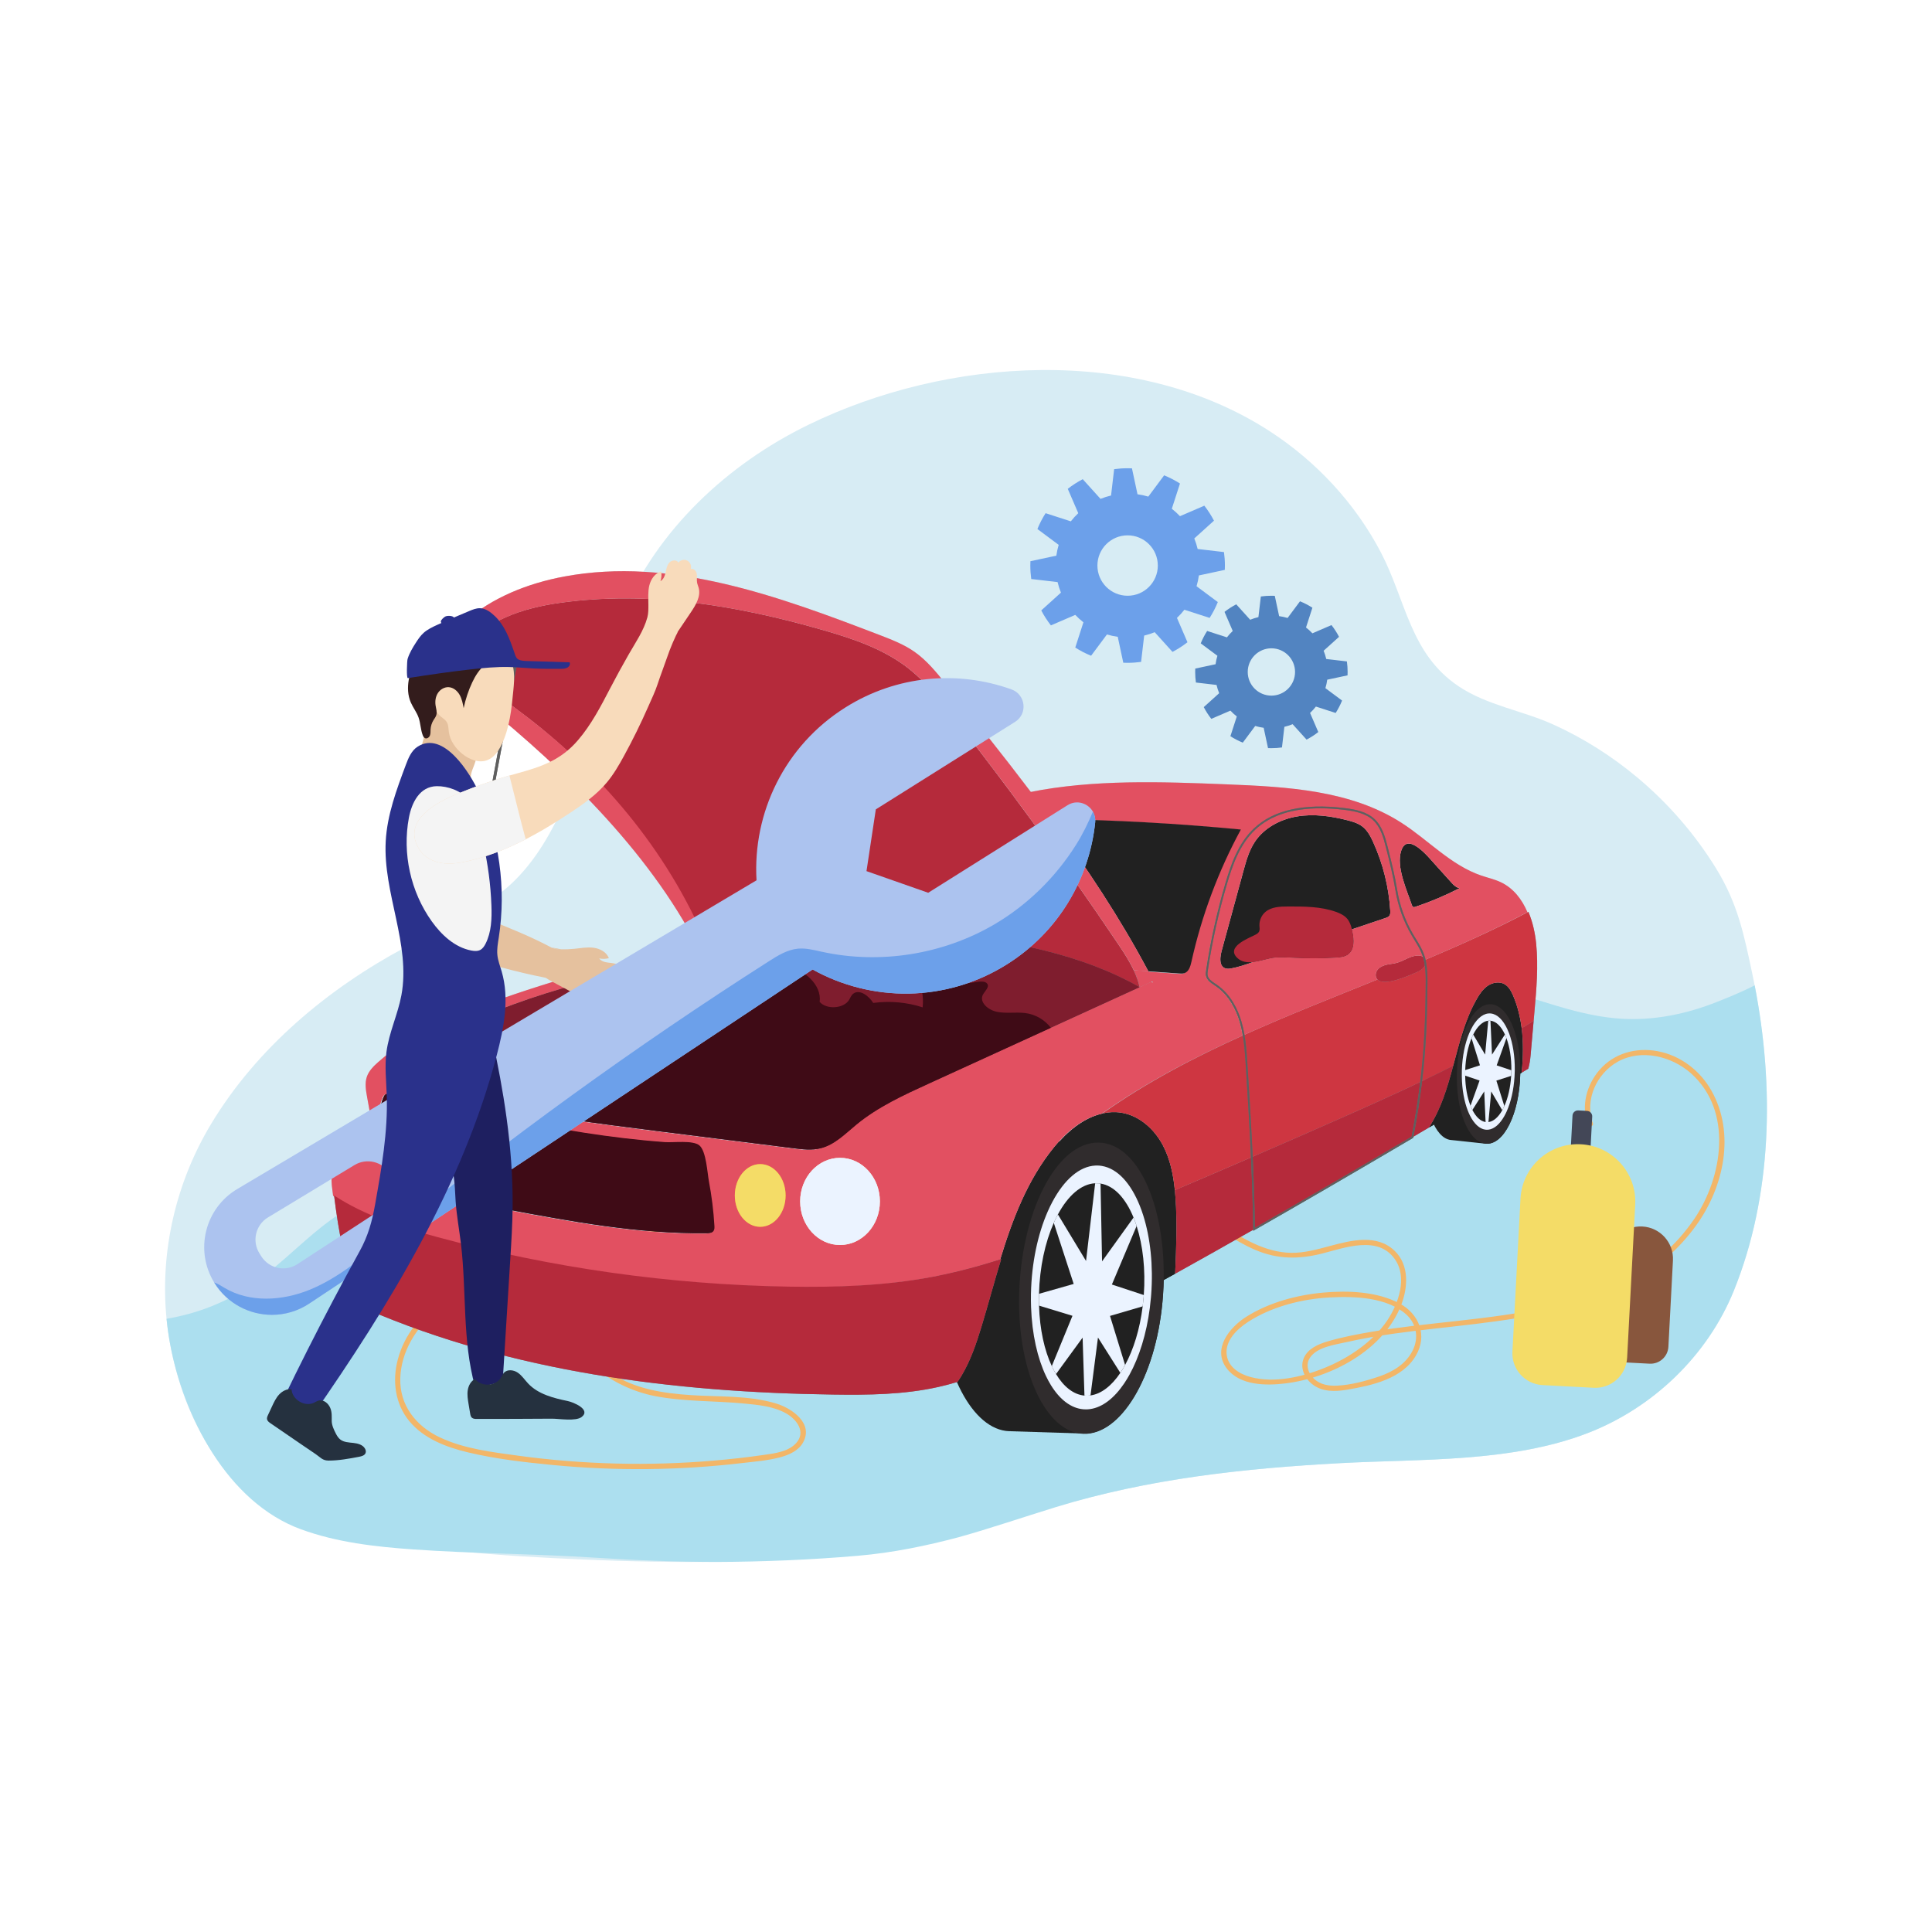 <?xml version="1.0" encoding="utf-8"?>
<!-- Generator: Adobe Illustrator 25.3.1, SVG Export Plug-In . SVG Version: 6.00 Build 0)  -->
<svg version="1.1" id="Layer_1" xmlns="http://www.w3.org/2000/svg" xmlns:xlink="http://www.w3.org/1999/xlink" x="0px" y="0px"
	 viewBox="0 0 2048 2048" style="enable-background:new 0 0 2048 2048;" xml:space="preserve">
<style type="text/css">
	.st0{fill:#D7ECF4;}
	.st1{fill:#ACDFEF;}
	.st2{fill:#F2B668;}
	.st3{fill:#212121;}
	.st4{fill:#302C2D;}
	.st5{fill:#EBF3FF;}
	.st6{fill:#A0A0A0;}
	.st7{fill:#848484;}
	.st8{fill:#CCCCCC;}
	.st9{fill:#F6F6F6;}
	.st10{fill:#898989;}
	.st11{fill:#5F5F5F;}
	.st12{fill:#F7941D;}
	.st13{fill:#CE3641;}
	.st14{fill:#B52A3B;}
	.st15{fill:#E25061;}
	.st16{fill:#7F1D2E;}
	.st17{fill:#3F0B16;}
	.st18{fill:#6E6E6E;}
	.st19{fill:#F7E9C9;}
	.st20{fill:none;stroke:#6E6E6E;stroke-width:3;stroke-linecap:round;stroke-linejoin:round;stroke-miterlimit:10;}
	.st21{fill:#F4DC67;}
	.st22{fill:none;stroke:#5F5F5F;stroke-width:3;stroke-linecap:round;stroke-linejoin:round;stroke-miterlimit:10;}
	.st23{fill:#E5C19E;}
	.st24{fill:#F8DBBB;}
	.st25{fill:#ACC3EF;}
	.st26{fill:#6CA0EA;}
	.st27{fill:#331C1C;}
	.st28{fill:#1E1F60;}
	.st29{fill:#2A318B;}
	.st30{fill:#F4F4F4;}
	.st31{fill:#25313F;}
	.st32{fill:#D7E6FF;}
	.st33{fill:#5284C1;}
	.st34{fill:#88563D;}
	.st35{fill:#434757;}
</style>
<g>
	<g>
		<path class="st0" d="M1838.04,1367.92c-27.8,68.89-85.8,124.45-154.91,151.16c-80.93,31.28-176.12,27.33-261.44,31.87
			c-81.53,4.34-163.24,12.23-242.91,30.67c-91.41,21.16-177.09,53.2-271.2,64.37c-95.96,11.39-192.92,11.33-289.33,7.16
			c-43.98-1.9-88.03-4.32-131.83-8.74c-43.03-4.34-87.29-3.36-129.99-13.28c-101.45-23.58-158.5-109.13-176.35-207.77
			c-1.53-8.43-2.7-16.91-3.54-25.41c-7.07-71.59,10.02-144.68,47.16-206.4c48.54-80.61,123.66-143.39,206.01-187.43
			c34.3-18.34,70.51-34.07,101.43-58.04c28.22-21.88,48.38-53.62,63.23-85.93c30.85-67.13,36.74-142.51,65.32-210.47
			c37-88,111.24-157.44,197.05-199.29c147.49-71.94,347.26-85.3,489.09,6.63c49.34,31.98,90.83,76.55,118.07,128.75
			c26.38,50.56,30.81,107.03,81.96,141.51c30.36,20.46,67.86,25.84,100.85,40.8c32.07,14.54,62.07,33.6,89.06,56.2
			c32.59,27.29,60.84,59.8,83.17,95.98c23.22,37.61,29.78,70.51,38.67,112.45c0.84,3.93,1.63,7.87,2.4,11.83
			C1881.01,1152.25,1878.57,1267.47,1838.04,1367.92z"/>
		<path class="st1" d="M1838.04,1367.92c-27.8,68.89-85.8,124.45-154.91,151.16c-80.93,31.28-176.12,27.33-261.44,31.87
			c-102.17,5.45-204.8,16.55-302.58,46.68c-35.24,10.86-68.78,22.35-102.79,31.86c-34.44,9.12-69.36,16.43-106.73,19.67
			c-49.95,4.33-100.59,6.39-151.23,6.58c-42.63-0.15-85.18-1.74-127.2-4.51c-64.32-4.24-128.98-4.26-193.43-8.8
			c-40.05-2.83-80.74-7.43-118.66-21.3c-78.21-28.59-124.93-120.09-138.99-197.77c-1.53-8.43-2.7-16.91-3.54-25.41
			c31.07-5.14,60.99-16.61,86.89-33.64c36.31-23.89,64.2-57.54,101.15-80.61c40.56-25.33,99.23-38.02,146.98-43.53
			c42.98-4.97,81.7-44.32,119.58-64.6c91.48-48.98,191.92-81,292.85-107.57c93.65-24.66,188.88-46.59,285.47-55.57
			c134-12.45,270.68,1.52,398.75,40.79c35.98,11.03,71.88,24.16,109.62,26.63c35.02,2.3,69.98-4.95,102.16-17.76
			c6.42-2.56,23.8-9.28,40.04-17.55C1881.01,1152.25,1878.57,1267.47,1838.04,1367.92z"/>
	</g>
	<g>
		<path class="st2" d="M1688.52,1190.59c-8.95-24.6,4.02-52.73,26.42-65.17c24.88-13.82,57.23-5.79,77.63,12.41
			c44.7,39.87,33.66,110.23,3.14,154.74c-75.21,109.65-225.56,99.3-341.45,119.12c-15.8,2.7-31.74,5.76-47.12,10.31
			c-9.86,2.92-21.02,7.73-25.18,17.92c-4.1,10.07,0.89,20.85,8.96,27.29c10.57,8.44,24.48,8.09,37.15,5.92
			c26.15-4.48,58.32-11.33,72.82-36.09c12.59-21.48,3.48-44.31-17.62-55.49c-23.61-12.51-54.19-13.67-80.22-11.36
			c-28.21,2.5-58,10.49-82.11,25.77c-17.74,11.24-36.3,34.24-20.39,54.82c13.92,18.01,41.41,18.2,61.8,15.73
			c48.69-5.9,104.5-35.23,123.01-83.24c7.16-18.57,8.6-42.1-6.74-57.1c-18.68-18.27-45.75-11.53-68.12-5.56
			c-13.79,3.68-27.74,7.72-42.15,7.44c-13.43-0.26-26.51-4.06-38.65-9.63c-24.2-11.1-45.08-28.13-67.23-42.63
			c-24-15.71-49.66-26.64-77.94-31.87c-29.1-5.39-58.87-5.65-88.35-4.43c-63.84,2.63-128.01,7.43-191.47,14.93
			c-63.73,7.54-127.27,19.12-188.18,39.73c-42.98,14.54-106.8,35.94-114.29,88.57c-7.44,52.28,47.21,88.52,91.9,97.16
			c31.27,6.05,63.28,4.92,94.87,7.94c14.81,1.42,30.81,2.91,44.05,10.28c11.34,6.31,21.74,19.75,10.79,31.75
			c-8.35,9.15-22.87,10.81-34.42,12.47c-17.61,2.52-35.29,4.52-53.01,6.02c-34.14,2.9-68.45,3.93-102.7,3.1
			c-34.91-0.85-69.78-3.61-104.37-8.34c-27.85-3.81-57.55-7.3-83.24-19.48c-25.14-11.93-42.63-33.88-41.79-62.6
			c0.82-28.15,16.59-53.45,37.77-71.08c22.85-19.02,50.96-30.4,78.23-41.44c3.29-1.33,1.85-6.74-1.48-5.38
			c-47.8,19.35-102.71,43.4-117.18,98.12c-5.97,22.58-2.88,46.95,12.28,65.28c15.34,18.54,39.11,27.55,61.86,32.99
			c29.53,7.06,60.24,10.58,90.42,13.48c33.21,3.19,66.59,4.62,99.96,4.29c33.36-0.34,66.71-2.44,99.85-6.31
			c13.6-1.59,27.8-2.65,41.06-6.21c9.22-2.48,19.15-6.8,24.09-15.48c11.55-20.27-11.48-36.29-28.28-41.45
			c-28.81-8.85-61.11-6.96-90.87-8.96c-29.39-1.97-58.75-6.46-83.82-22.91c-21.2-13.92-40.31-36.29-41.02-62.8
			c-1.56-58.22,74.23-81.73,118.09-96.01c60.67-19.75,123.8-30.84,187.09-38.01c62.12-7.03,124.96-11.89,187.44-14.19
			c30.11-1.11,60.63-0.63,90.2,5.78c28.22,6.11,52.95,18.52,76.7,34.63c20.76,14.09,40.91,29.79,64.16,39.68
			c23.73,10.09,46.58,9.94,71.27,3.6c23.94-6.15,58.73-19.19,76.45,6.1c13.64,19.46,3.92,47.1-7.97,64.86
			c-15.31,22.85-40.88,39.94-66.01,50.22c-23.71,9.71-53.54,16.74-78.9,9.9c-11.65-3.14-23.51-10.26-25.31-23.23
			c-2.12-15.17,10.85-27.56,22.44-35.11c25.3-16.48,57.6-24.55,87.48-26.1c25.67-1.33,59.95-0.14,80.28,18.03
			c11.12,9.94,13.5,24.86,6.95,38.15c-7,14.19-20.72,22.53-35.23,27.52c-14.09,4.85-30.39,9.23-45.31,9.89
			c-8.48,0.38-17.22-1.07-23.72-6.92c-6.4-5.76-9.83-15.01-4.67-22.76c7.55-11.33,26.21-13.65,38.33-16.41
			c16.48-3.75,33.15-6.6,49.88-8.97c111.35-15.74,248.13-13.52,321.27-114.99c29.14-40.43,41.7-97.14,16.13-142.58
			c-12.05-21.42-32.88-37.44-57.23-41.97c-22.6-4.21-46.05,2.13-61.36,19.78c-13.71,15.8-19.8,38-12.52,58.04
			C1684.35,1195.42,1689.75,1193.98,1688.52,1190.59L1688.52,1190.59z"/>
	</g>
	<g>
		<path class="st3" d="M1613.04,1089.99c-1.49-11.89-4.33-23.54-9.05-34.58c-2.04-4.79-4.68-9.7-9.23-12.23
			c-5.44-3.01-12.51-1.73-17.67,1.77c-5.15,3.49-8.75,8.84-11.82,14.27c-12.28,21.67-18.28,46.36-24.86,70.66
			c-6.21,23.17-12.9,45.97-25.88,65.48c27.39-16.17,54.72-32.35,82.07-48.53c5.46-3.23,10.94-6.48,16.43-9.74
			c0.04-0.45,0.09-0.87,0.13-1.32C1614.62,1120.59,1614.94,1105.09,1613.04,1089.99z"/>
		<path class="st3" d="M1246.05,1269.53c-0.19-2.64-0.41-5.28-0.69-7.92c-1.65-16.65-5.04-33.2-12.86-47.9
			c-9.07-17.02-24.99-31.29-44.06-34.24c-6.65-1.02-13.19-0.67-19.55,0.76c-19.62,4.44-37.37,19.25-50.5,35.38
			c-28.11,34.5-44.02,76.14-57.12,119.09c-7.25,23.67-13.62,47.72-20.74,71.16c-5.54,18.26-11.71,36.53-21.55,52.86
			c-1.26,2.08-2.58,4.14-3.98,6.15c35.9-10.85,69.77-28.13,103.09-45.63c42.81-22.5,85.32-45.56,127.6-69.05
			C1246.87,1323.31,1247.98,1296.36,1246.05,1269.53z"/>
		<g>
			<path class="st3" d="M1613.04,1089.99c1.9,15.11,1.58,30.6,0.11,45.78c-0.04,0.45-0.09,0.87-0.13,1.32
				c-5.48,3.25-10.96,6.5-16.43,9.74c-27.35,16.18-54.68,32.37-82.07,48.53c12.99-19.51,19.68-42.31,25.88-65.48
				C1565.14,1117.41,1589.44,1104.22,1613.04,1089.99z"/>
		</g>
		<g>
			<path class="st3" d="M1603.99,1055.41c4.72,11.04,7.56,22.69,9.05,34.58c-23.6,14.23-47.9,27.43-72.63,39.89
				c6.58-24.3,12.58-49,24.86-70.66c3.07-5.43,6.67-10.78,11.82-14.27c5.17-3.49,12.23-4.78,17.67-1.77
				C1599.31,1045.71,1601.95,1050.61,1603.99,1055.41z"/>
		</g>
		<g>
			<path class="st3" d="M1246.05,1269.53c1.93,26.83,0.82,53.77-0.35,80.66c-42.27,23.49-84.78,46.55-127.6,69.05
				c-33.32,17.5-67.19,34.78-103.09,45.63c1.39-2.01,2.71-4.07,3.98-6.15c9.85-16.33,16.02-34.6,21.55-52.86
				c7.12-23.45,13.49-47.49,20.74-71.16c40.43-12.95,79.94-29.25,119.14-45.67c21.67-9.07,43.31-18.21,64.94-27.41
				C1245.64,1264.26,1245.86,1266.89,1246.05,1269.53z"/>
		</g>
		<g>
			<path class="st3" d="M1168.9,1180.23c6.35-1.43,12.9-1.78,19.55-0.76c19.06,2.95,34.99,17.22,44.06,34.24
				c7.82,14.7,11.2,31.25,12.86,47.9c-21.63,9.2-43.27,18.34-64.94,27.41c-39.21,16.43-78.71,32.72-119.14,45.67
				c13.1-42.94,29-84.58,57.12-119.08C1131.53,1199.48,1149.28,1184.67,1168.9,1180.23z"/>
		</g>
		<g>
			<g>
				<path class="st3" d="M1578.83,1064.52c-0.2,0.01-0.4,0.04-0.6,0.06c-0.2,0-0.4-0.01-0.6,0c-0.2,0.01-0.4,0.04-0.6,0.06
					c-0.2,0-0.4-0.01-0.6,0c-0.2,0.01-0.4,0.04-0.6,0.06c-0.2,0-0.4-0.01-0.59,0c-0.2,0.01-0.4,0.04-0.6,0.06
					c-0.2,0-0.39-0.01-0.59,0c-0.2,0.01-0.4,0.04-0.59,0.06c-0.2,0-0.39-0.01-0.59,0c-0.2,0.01-0.4,0.04-0.59,0.06
					c-0.2,0-0.39-0.01-0.59,0s-0.39,0.04-0.59,0.06c-0.2,0-0.39-0.01-0.59,0c-0.2,0.01-0.39,0.04-0.59,0.06c-0.2,0-0.39-0.01-0.59,0
					c-0.2,0.01-0.39,0.04-0.59,0.06c-0.2,0-0.39-0.01-0.59-0.01c-0.2,0.01-0.39,0.04-0.59,0.06c-0.2,0-0.39-0.01-0.58-0.01
					c-0.2,0.01-0.39,0.04-0.59,0.06c-0.19,0-0.39-0.01-0.58-0.01c-0.2,0.01-0.39,0.04-0.58,0.06c-0.19,0-0.39-0.01-0.58-0.01
					c-0.2,0.01-0.39,0.04-0.58,0.06c-0.19,0-0.39-0.01-0.58-0.01s-0.39,0.04-0.58,0.06c-0.19,0-0.38-0.01-0.58-0.01
					s-0.39,0.04-0.58,0.06c-0.19,0-0.38-0.01-0.58-0.01c-0.19,0.01-0.39,0.04-0.58,0.06c-0.19,0-0.38-0.01-0.58-0.01
					c-0.19,0.01-0.38,0.04-0.58,0.06c-0.19,0-0.38-0.01-0.57-0.01c-0.19,0.01-0.38,0.04-0.58,0.06c-0.19,0-0.38-0.01-0.57-0.01
					s-0.38,0.04-0.57,0.06c-0.19,0-0.38-0.01-0.57-0.01s-0.38,0.04-0.57,0.06c-0.19,0-0.38-0.01-0.57-0.01
					c-0.19,0.01-0.38,0.04-0.57,0.06c-0.19,0-0.38-0.01-0.57-0.01c-0.19,0.01-0.38,0.04-0.57,0.06c-0.19,0-0.38-0.01-0.57-0.01
					c-0.19,0.01-0.38,0.04-0.57,0.06c-0.19,0-0.38-0.01-0.57-0.01c-0.19,0.01-0.38,0.04-0.57,0.06c-0.19,0-0.38-0.01-0.57-0.01
					c-0.19,0.01-0.38,0.04-0.57,0.06c-0.19,0-0.37-0.01-0.56-0.01c-0.19,0.01-0.38,0.04-0.57,0.06c-0.19,0-0.37-0.01-0.56-0.01
					c-0.19,0.01-0.38,0.04-0.56,0.06c-0.19,0-0.37-0.01-0.56-0.01s-0.38,0.04-0.56,0.06c-0.19,0-0.37-0.01-0.56-0.01
					c-0.19,0.01-0.37,0.04-0.56,0.06c-0.19,0-0.37-0.01-0.56-0.01s-0.37,0.04-0.56,0.06c-0.19,0-0.37-0.01-0.56-0.01
					c-0.19,0.01-0.37,0.04-0.56,0.06c-0.19,0-0.37-0.01-0.56-0.01c-16.66,0.78-31.01,31.52-32.6,69.22
					c-1.61,38.31,10.45,71.24,27.52,73.04c0.19,0.02,0.38,0.01,0.57,0.03c0.19,0.03,0.38,0.07,0.57,0.09
					c0.19,0.02,0.38,0.01,0.57,0.03c0.19,0.03,0.38,0.07,0.57,0.09c0.19,0.02,0.38,0.01,0.57,0.03c0.19,0.03,0.38,0.07,0.57,0.09
					c0.19,0.02,0.38,0.01,0.58,0.03c0.19,0.03,0.38,0.07,0.57,0.09c0.19,0.02,0.38,0.01,0.58,0.03c0.19,0.03,0.38,0.07,0.58,0.09
					c0.19,0.02,0.39,0.01,0.58,0.03c0.19,0.03,0.38,0.07,0.58,0.09c0.19,0.02,0.39,0.01,0.58,0.03c0.19,0.03,0.38,0.07,0.58,0.09
					s0.39,0.01,0.58,0.03c0.19,0.03,0.39,0.07,0.58,0.1c0.2,0.02,0.39,0.01,0.58,0.03c0.19,0.03,0.39,0.07,0.58,0.1
					c0.2,0.02,0.39,0.01,0.58,0.03c0.19,0.03,0.39,0.07,0.58,0.1c0.2,0.02,0.39,0.02,0.59,0.03c0.2,0.03,0.39,0.08,0.58,0.1
					c0.2,0.02,0.39,0.02,0.59,0.03c0.2,0.03,0.39,0.08,0.59,0.1c0.2,0.02,0.39,0.02,0.59,0.03c0.2,0.03,0.39,0.08,0.59,0.1
					c0.2,0.02,0.39,0.02,0.59,0.03c0.2,0.03,0.39,0.08,0.59,0.1c0.2,0.02,0.39,0.02,0.59,0.03c0.2,0.03,0.39,0.08,0.59,0.1
					c0.2,0.02,0.4,0.02,0.59,0.03c0.2,0.03,0.39,0.08,0.59,0.1c0.2,0.02,0.4,0.02,0.59,0.03c0.2,0.03,0.39,0.08,0.59,0.1
					s0.4,0.02,0.6,0.03c0.2,0.03,0.4,0.08,0.59,0.1c0.2,0.02,0.4,0.02,0.6,0.03c0.2,0.03,0.4,0.08,0.6,0.1
					c0.2,0.02,0.4,0.02,0.6,0.03c0.2,0.03,0.4,0.08,0.6,0.1c0.2,0.02,0.4,0.02,0.6,0.03c0.2,0.03,0.4,0.08,0.6,0.1
					c0.2,0.02,0.4,0.02,0.6,0.03c0.2,0.03,0.4,0.08,0.6,0.1c0.2,0.02,0.4,0.02,0.6,0.03c0.2,0.03,0.4,0.08,0.6,0.1
					s0.4,0.02,0.61,0.03c0.2,0.03,0.4,0.08,0.6,0.1c0.2,0.02,0.4,0.02,0.61,0.03c0.2,0.03,0.4,0.08,0.61,0.1
					c0.2,0.02,0.41,0.02,0.61,0.03c0.2,0.03,0.4,0.08,0.61,0.1c0.2,0.02,0.41,0.02,0.61,0.03c0.2,0.03,0.4,0.08,0.61,0.1
					c0.2,0.02,0.41,0.02,0.61,0.03c0.2,0.03,0.41,0.08,0.61,0.1c0.21,0.02,0.41,0.02,0.61,0.03c0.2,0.03,0.41,0.08,0.61,0.1
					c0.21,0.02,0.41,0.02,0.61,0.03c0.2,0.03,0.41,0.08,0.61,0.1s0.41,0.02,0.62,0.03c0.21,0.03,0.41,0.08,0.61,0.1
					c19.16,2.02,35.98-31.43,36.86-74.08C1612.42,1096.34,1597.47,1063.65,1578.83,1064.52z"/>
			</g>
			<g>
				<path class="st4" d="M1611.55,1138.25c-0.88,42.66-17.71,76.1-36.86,74.08c-18.43-1.94-31.72-36.2-30.33-75.96
					c1.36-39.11,16.53-71.01,34.48-71.85C1597.47,1063.65,1612.42,1096.34,1611.55,1138.25z"/>
			</g>
			<g>
				<g>
					<path class="st5" d="M1605.69,1135.89c-0.04,1.8-0.11,3.59-0.22,5.35c-0.86,14.14-3.87,26.94-8.26,36.76
						c-0.8,1.8-1.66,3.51-2.55,5.09c-4.7,8.36-10.54,13.64-16.81,14.4c-0.67,0.08-1.35,0.11-2.03,0.09
						c-0.49-0.02-0.97-0.06-1.44-0.13c-6.23-0.92-11.78-6.32-16.05-14.73c-0.81-1.61-1.58-3.32-2.29-5.13
						c-3.89-9.85-6.26-22.61-6.47-36.62c-0.03-2.18-0.01-4.4,0.06-6.64l0-0.12c0.52-14.85,3.38-28.32,7.71-38.7
						c0.65-1.55,1.32-3.03,2.04-4.44c4.93-9.79,11.33-16.02,18.24-16.75c0.55-0.06,1.1-0.08,1.65-0.07
						c0.35,0.01,0.69,0.03,1.03,0.07c6.91,0.69,13.05,6.9,17.57,16.7c0.65,1.4,1.27,2.89,1.85,4.44c3.91,10.47,6.18,24.07,6.01,39
						C1605.71,1134.93,1605.7,1135.41,1605.69,1135.89z"/>
				</g>
				<g>
					<path class="st3" d="M1602.09,1135.79c-0.04,1.57-0.1,3.13-0.2,4.67c-0.76,12.32-3.39,23.47-7.21,32.01
						c-0.7,1.57-1.44,3.05-2.22,4.43c-4.09,7.27-9.18,11.87-14.64,12.53c-0.58,0.07-1.17,0.1-1.77,0.08
						c-0.42-0.01-0.84-0.05-1.26-0.11c-5.43-0.8-10.27-5.49-13.99-12.8c-0.71-1.4-1.38-2.89-2-4.47c-3.4-8.57-5.48-19.69-5.66-31.91
						c-0.03-1.9-0.02-3.83,0.05-5.79l0-0.11c0.44-12.97,2.93-24.73,6.71-33.81c0.56-1.36,1.16-2.65,1.78-3.88
						c4.31-8.56,9.89-14.01,15.93-14.64c0.48-0.05,0.96-0.07,1.44-0.06c0.3,0.01,0.6,0.03,0.9,0.06c6.04,0.61,11.4,6.05,15.33,14.62
						c0.57,1.23,1.1,2.52,1.61,3.88c3.41,9.15,5.38,21.02,5.22,34.05C1602.11,1134.96,1602.1,1135.37,1602.09,1135.79z"/>
				</g>
				<g>
					<path class="st5" d="M1601.89,1140.46l-15.68,5.05l8.46,26.96c-0.7,1.57-1.44,3.05-2.22,4.43l-11.71-19.91l-2.93,32.44
						c-0.58,0.07-1.17,0.1-1.77,0.08c-0.42-0.01-0.84-0.05-1.26-0.11l-1.43-32.46l-12.56,19.66c-0.71-1.4-1.38-2.89-2-4.47
						l9.63-26.72l-15.3-5.19c-0.03-1.9-0.02-3.83,0.05-5.79l0-0.11l15.65-5.06l-8.94-28.75c0.56-1.36,1.16-2.65,1.78-3.88
						l12.62,21.28l3.32-35.92c0.48-0.05,0.96-0.07,1.44-0.06c0.3,0.01,0.6,0.03,0.9,0.06l1.66,35.94l13.67-21.32
						c0.57,1.23,1.1,2.52,1.61,3.88l-10.34,28.83l15.55,5.21c0,0.42-0.01,0.83-0.02,1.25
						C1602.05,1137.36,1601.99,1138.92,1601.89,1140.46z"/>
				</g>
			</g>
		</g>
		<g>
			<g>
				<path class="st3" d="M1165.01,1211.2c-0.5-0.01-1,0.04-1.5,0.04c-0.5-0.03-0.99-0.11-1.49-0.12c-0.5-0.01-1,0.04-1.5,0.04
					c-0.5-0.03-0.99-0.11-1.49-0.12c-0.5-0.01-1,0.04-1.5,0.04c-0.5-0.03-0.99-0.11-1.49-0.12s-1,0.04-1.5,0.04
					c-0.5-0.03-0.99-0.11-1.49-0.12c-0.5-0.01-1,0.04-1.5,0.04c-0.5-0.03-0.99-0.11-1.49-0.12s-1,0.04-1.5,0.04
					c-0.5-0.03-0.99-0.11-1.49-0.12s-1,0.04-1.5,0.04c-0.5-0.03-0.99-0.11-1.49-0.12c-0.5-0.01-1,0.04-1.5,0.04
					c-0.5-0.03-0.99-0.11-1.49-0.12c-0.5-0.01-1,0.04-1.5,0.04c-0.5-0.03-0.99-0.11-1.49-0.12c-0.5-0.01-1,0.04-1.5,0.04
					c-0.5-0.03-0.99-0.11-1.49-0.12c-0.5-0.01-1,0.04-1.5,0.04c-0.5-0.03-0.99-0.11-1.49-0.12c-0.5-0.01-1,0.04-1.5,0.04
					c-0.5-0.03-0.99-0.11-1.49-0.12s-1,0.04-1.5,0.04c-0.5-0.03-0.99-0.11-1.49-0.12c-0.5-0.01-1,0.04-1.5,0.04
					c-0.5-0.03-0.99-0.11-1.49-0.12s-1,0.04-1.5,0.04c-0.5-0.03-0.99-0.11-1.49-0.12c-0.5-0.01-1,0.04-1.5,0.04
					c-0.5-0.03-0.99-0.11-1.49-0.12c-0.5-0.01-1,0.04-1.5,0.04c-0.5-0.03-0.99-0.11-1.49-0.12c-0.5-0.01-1,0.04-1.5,0.04
					c-0.5-0.03-0.99-0.11-1.49-0.12c-0.5-0.01-1,0.04-1.5,0.04c-0.5-0.03-0.99-0.11-1.49-0.12c-0.5-0.01-1,0.04-1.5,0.04
					c-0.5-0.03-0.99-0.11-1.49-0.12c-0.5-0.01-1,0.04-1.5,0.04c-0.5-0.03-0.99-0.11-1.49-0.12c-0.5-0.01-1,0.04-1.5,0.04
					c-0.5-0.03-0.99-0.11-1.49-0.12s-1,0.04-1.49,0.04c-0.5-0.03-0.99-0.11-1.49-0.12c-0.5-0.01-1,0.04-1.49,0.04
					c-0.5-0.03-0.99-0.11-1.49-0.12c-0.5-0.01-1,0.04-1.49,0.04c-0.5-0.03-0.99-0.11-1.49-0.12c-0.5-0.01-1,0.04-1.49,0.04
					c-0.5-0.03-0.99-0.11-1.49-0.12c-0.5-0.01-0.99,0.04-1.49,0.04c-0.5-0.03-0.99-0.11-1.49-0.12c-0.5-0.01-0.99,0.04-1.49,0.04
					c-0.5-0.03-0.99-0.11-1.49-0.12c-0.5-0.01-0.99,0.04-1.49,0.04c-0.5-0.03-0.99-0.11-1.49-0.12c-0.5-0.01-0.99,0.04-1.49,0.04
					c-0.5-0.03-0.99-0.11-1.49-0.12c-0.5-0.01-0.99,0.04-1.49,0.04c-0.5-0.03-0.99-0.11-1.49-0.12
					c-45.4-1.22-79.69,75.84-76.91,164.36c2.54,80.98,35.71,142.81,74.33,144.14c0.43,0.01,0.85-0.02,1.27-0.02
					c0.42,0.03,0.84,0.09,1.27,0.1c0.43,0.01,0.85-0.02,1.27-0.02c0.42,0.03,0.84,0.09,1.27,0.1c0.43,0.01,0.85-0.02,1.27-0.02
					c0.42,0.03,0.84,0.09,1.27,0.1c0.43,0.01,0.85-0.02,1.27-0.02c0.42,0.03,0.84,0.09,1.27,0.1c0.43,0.01,0.85-0.02,1.27-0.02
					c0.42,0.03,0.84,0.09,1.27,0.1c0.43,0.01,0.85-0.02,1.27-0.02c0.42,0.03,0.84,0.09,1.27,0.1s0.85-0.02,1.27-0.02
					c0.42,0.03,0.84,0.09,1.27,0.1c0.43,0.01,0.85-0.02,1.27-0.02c0.42,0.03,0.84,0.09,1.27,0.1c0.43,0.01,0.85-0.02,1.27-0.02
					c0.42,0.03,0.84,0.09,1.27,0.1c0.43,0.01,0.85-0.02,1.27-0.02c0.42,0.03,0.84,0.09,1.27,0.1c0.43,0.01,0.85-0.02,1.27-0.02
					c0.42,0.03,0.84,0.09,1.27,0.1c0.43,0.01,0.85-0.02,1.27-0.02c0.42,0.03,0.84,0.09,1.27,0.1c0.43,0.01,0.85-0.02,1.27-0.02
					c0.42,0.03,0.84,0.09,1.27,0.1c0.43,0.01,0.85-0.02,1.27-0.02c0.42,0.03,0.84,0.09,1.27,0.1c0.43,0.01,0.85-0.02,1.27-0.02
					c0.42,0.03,0.84,0.09,1.27,0.1c0.43,0.01,0.85-0.02,1.27-0.02c0.42,0.03,0.84,0.09,1.27,0.1s0.85-0.02,1.27-0.02
					c0.42,0.03,0.84,0.09,1.27,0.1c0.43,0.01,0.85-0.02,1.27-0.02c0.42,0.03,0.84,0.09,1.27,0.1c0.43,0.01,0.85-0.02,1.27-0.02
					c0.42,0.03,0.84,0.09,1.27,0.1c0.43,0.01,0.85-0.02,1.27-0.02c0.42,0.03,0.84,0.09,1.27,0.1c0.43,0.01,0.85-0.02,1.27-0.02
					c0.42,0.03,0.84,0.09,1.27,0.1c0.43,0.01,0.85-0.02,1.27-0.02c0.42,0.03,0.84,0.09,1.27,0.1c0.43,0.01,0.85-0.02,1.27-0.02
					c0.42,0.03,0.84,0.09,1.27,0.1c0.43,0.01,0.85-0.02,1.27-0.02c0.42,0.03,0.84,0.09,1.27,0.1c0.43,0.01,0.85-0.02,1.27-0.02
					c0.42,0.03,0.84,0.09,1.27,0.1c0.43,0.01,0.85-0.02,1.28-0.02c0.42,0.03,0.84,0.09,1.27,0.1c0.43,0.01,0.85-0.02,1.28-0.02
					c0.42,0.03,0.84,0.09,1.27,0.1c0.43,0.01,0.85-0.02,1.28-0.02c0.42,0.03,0.84,0.09,1.27,0.1c0.43,0.01,0.85-0.02,1.28-0.02
					c0.42,0.03,0.84,0.09,1.27,0.1c0.43,0.01,0.85-0.02,1.28-0.02c0.42,0.03,0.84,0.09,1.27,0.1c0.43,0.01,0.85-0.02,1.28-0.02
					c0.42,0.03,0.84,0.09,1.27,0.1c38.84,1.34,76.08-58.4,83.67-139.51C1240.52,1291.69,1210.71,1212.43,1165.01,1211.2z"/>
			</g>
			<g>
				<path class="st4" d="M1232.22,1380.41c-7.59,81.11-44.82,140.85-83.67,139.51c-38.77-1.34-69.34-63.19-68.27-144.22
					c1.18-88.59,39.11-165.73,84.72-164.5C1210.71,1212.43,1240.52,1291.69,1232.22,1380.41z"/>
			</g>
			<g>
				<g>
					<path class="st5" d="M1220.03,1375.59c-0.32,3.65-0.71,7.24-1.16,10.78c-3.57,27.8-11.32,52.24-21.45,70.67
						c-1.83,3.35-3.76,6.52-5.75,9.46c-10.39,15.4-22.84,25.27-35.96,27.17c-1.41,0.21-2.83,0.32-4.26,0.34
						c-1.02,0.01-2.03-0.02-3.03-0.11c-13.2-1.09-25.08-10.41-34.44-25.64c-1.82-2.96-3.54-6.15-5.16-9.54
						c-8.98-18.81-14.85-44.17-15.85-73.17c-0.17-4.61-0.2-9.33-0.11-14.13l0.01-0.27c0.68-32.55,7.26-63.02,17.79-86.98
						c1.59-3.62,3.27-7.08,5.03-10.37c12.36-23.13,28.51-37.56,45.69-38.28c1.35-0.06,2.71-0.03,4.06,0.08
						c0.85,0.07,1.69,0.18,2.53,0.33c16.77,2.77,30.81,18.64,40.23,42.14c1.33,3.29,2.57,6.76,3.7,10.36
						c7.51,23.76,10.73,53.23,8.37,84.22C1220.2,1373.65,1220.12,1374.61,1220.03,1375.59z"/>
				</g>
				<g>
					<path class="st3" d="M1212.27,1375.34c-0.26,3.19-0.59,6.34-0.98,9.44c-3.04,24.4-9.78,45.92-18.64,62.16
						c-1.61,2.96-3.29,5.75-5.04,8.35c-9.13,13.6-20.07,22.3-31.62,23.92c-1.24,0.18-2.49,0.27-3.75,0.28
						c-0.9,0.01-1.78-0.03-2.66-0.11c-11.59-1.03-21.99-9.33-30.15-22.83c-1.58-2.62-3.07-5.43-4.48-8.43
						c-7.78-16.57-12.79-38.81-13.54-64.12c-0.13-4.02-0.14-8.12-0.04-12.29l0.01-0.23c0.72-28.23,6.52-54.57,15.68-75.22
						c1.39-3.12,2.84-6.1,4.37-8.93c10.71-19.89,24.66-32.31,39.5-33.02c1.16-0.06,2.34-0.04,3.51,0.05
						c0.74,0.06,1.46,0.15,2.19,0.27c14.52,2.28,26.72,15.83,34.98,36.03c1.17,2.84,2.26,5.82,3.25,8.93
						c6.64,20.54,9.56,46.15,7.61,73.2C1212.4,1373.64,1212.34,1374.48,1212.27,1375.34z"/>
				</g>
				<g>
					<path class="st5" d="M1211.29,1384.78l-34.63,10.15l15.98,52.01c-1.61,2.96-3.29,5.75-5.04,8.35l-23.7-37.45l-7.92,61.37
						c-1.24,0.18-2.49,0.27-3.75,0.28c-0.9,0.01-1.78-0.03-2.66-0.11l-1.96-61.46l-28.19,38.63c-1.58-2.62-3.07-5.43-4.48-8.43
						l21.92-53.32l-35.46-10.8c-0.13-4.02-0.14-8.12-0.04-12.29l0.01-0.23l36.78-10.45l-21.1-64.77c1.39-3.12,2.84-6.1,4.37-8.93
						l29.81,49.35l9.69-82.38c1.16-0.06,2.34-0.04,3.51,0.05c0.74,0.06,1.46,0.15,2.19,0.27l1.59,82.48l33.39-46.45
						c1.17,2.84,2.26,5.82,3.25,8.93l-26.21,62.06l33.82,11.14c-0.06,0.85-0.12,1.69-0.19,2.55
						C1212,1378.53,1211.67,1381.68,1211.29,1384.78z"/>
				</g>
			</g>
		</g>
		<g>
			<path class="st6" d="M1628.39,1000.24c2.43,24.1,0.3,48.4-1.84,72.52c-0.28,3.14-0.56,6.3-0.84,9.44
				c-4.2,2.64-8.42,5.24-12.67,7.79c-1.49-11.89-4.33-23.54-9.05-34.58c-2.04-4.79-4.68-9.7-9.23-12.23
				c-5.44-3.01-12.51-1.73-17.67,1.77c-5.15,3.49-8.75,8.84-11.82,14.27c-12.28,21.67-18.28,46.36-24.86,70.66
				c-11.22,5.7-22.54,11.22-33.91,16.65c4.33-35.56,6.35-71.39,5.78-107.23c-0.07-5.85-0.26-11.78-1.19-17.54
				c-0.39-2.43-0.61-2.64-1.07-4c37.09-15.63,74.73-32.46,110.14-51.15C1624.67,977.18,1627.25,988.92,1628.39,1000.24z"/>
		</g>
		<g>
			<path class="st7" d="M1625.71,1082.2c-1.08,12.23-2.16,24.43-3.23,36.68c-0.41,4.53-1.13,9.46-2.49,14.01
				c-2.32,1.41-4.65,2.79-6.97,4.2c0.04-0.45,0.09-0.87,0.13-1.32c1.47-15.18,1.78-30.68-0.11-45.78
				C1617.29,1087.44,1621.51,1084.84,1625.71,1082.2z"/>
		</g>
		<g>
			<path class="st8" d="M1207.16,1046.84c0-0.02,0-0.06-0.02-0.07c4.44-2.03,8.88-4.07,13.32-6.09l0.71,0.67c0.37,0,0.74,0,1.11,0
				c-1.97-3.81-3.96-7.62-5.98-11.39c10.89,0.76,21.78,1.56,32.68,2.34c1.84,0.13,3.73,0.24,5.5-0.33c4.7-1.56,6.39-7.21,7.47-12.04
				c10.83-48.9,28.54-96.25,52.42-140.27c-66.91-6.43-134.08-10.16-201.29-11.13c-7.08-9.68-14.27-19.29-21.52-28.86
				c67.86-13.6,139.23-11.04,208.92-8.23c63.96,2.56,131.35,6.17,185.18,40.79c28.54,18.34,52.42,44.97,84.52,55.89
				c6.99,2.38,14.27,3.98,20.92,7.15c13.23,6.34,22.24,18.04,28.04,31.68c-35.42,18.69-72.06,35.19-109.14,50.82
				c-0.26-0.78-0.67-1.51-1.24-2.12c-0.04-0.04-0.07-0.07-0.11-0.09c-0.28-1-0.59-2.01-0.95-2.99c-2.73-7.69-7.53-14.46-11.65-21.5
				c-8.51-14.57-14.27-30.75-16.95-47.42c-2.49-15.4-6.15-29.86-9.98-45.11c-2.66-10.59-5.76-21.76-13.69-29.25
				c-8.31-7.82-20.27-10.09-31.61-11.45c-33.22-3.99-70.42-1.69-94.82,21.22c-16.3,15.29-24.19,37.31-30.47,58.75
				c-8.75,29.84-15.48,60.28-20.1,91.03c-0.3,1.93-0.58,3.9-0.17,5.82c1.04,4.7,5.82,7.4,9.81,10.11
				c12.97,8.81,21.33,23.19,25.85,38.2c1.45,4.81,2.53,9.72,3.38,14.68c-52.27,23.6-102.83,49.96-149.41,82.93
				c-19.62,4.44-37.37,19.25-50.5,35.38c-28.11,34.5-44.02,76.14-57.12,119.08c-24.04,7.69-48.42,14.23-73.26,18.9
				c-50.13,9.42-101.43,11.15-152.44,10.28c-125.44-2.12-250.62-19.79-371.77-52.47c-38.13-10.29-76.96-22.69-109.68-44.17
				c-0.3-2.27-0.59-4.52-0.87-6.76c-0.78-6-1.51-12.28,0.54-17.99c2.42-6.73,8.27-11.54,13.84-15.98
				c6.84-5.43,13.66-10.85,20.48-16.28c3.14-2.51,6.43-5.24,7.58-9.07c0.89-2.97,0.33-6.15-0.22-9.2
				c-1.78-9.83-3.57-19.66-5.35-29.49c-1.28-7.14-2.56-14.64-0.19-21.5c2.14-6.17,6.95-11,11.84-15.33
				c33.35-29.71,75.55-47.38,117.56-62.56c71.98-26.01,146.06-46.29,221.26-60.56c1.73,3.53,3.38,7.1,4.98,10.7
				c-21.42,1.67-42.66,6.86-63.62,12c-92.42,22.72-188.19,47.08-261.88,107.29c-2.4,1.97-5.02,4.53-4.61,7.62
				c0.45,3.46,4.33,5.18,7.64,6.24c19.79,6.37,39.76,12.06,59.92,17.06c69.55,17.26,140.82,26.27,211.92,35.27
				c48.74,6.17,97.48,12.34,146.21,18.45c9.51,1.21,19.29,2.4,28.61,0.11c14.96-3.64,26.25-15.44,38.15-25.21
				c22.72-18.69,49.8-31.12,76.55-43.35c74.55-34.08,149.06-68.15,223.6-102.23C1207.11,1046.82,1207.13,1046.84,1207.16,1046.84z
				 M1547.51,941.36c-3.62-0.19-6.43-3.08-8.86-5.76c-5.89-6.54-11.78-13.06-17.67-19.58c-7.08-7.86-28.89-34.84-35.66-14.12
				c-5.52,16.91,5.93,41.55,11.26,57.38c0.28,0.84,0.63,1.75,1.43,2.14c0.76,0.35,1.65,0.09,2.43-0.17
				C1516.61,955.83,1532.35,949.18,1547.51,941.36z M755.24,1305.41c1.24-1.58,1.21-3.77,1.08-5.76
				c-0.95-15.87-2.92-31.68-5.85-47.31c-1.65-8.77-2.79-31.62-10-37.77c-6.78-5.8-27.67-2.9-36.46-3.53
				c-14.51-1.06-28.97-2.47-43.4-4.18c-28.08-3.31-56.02-7.75-83.84-12.8c-54.96-10.02-109.42-22.48-164.09-33.95
				c-1.56-0.32-3.27-0.63-4.66,0.13c-1.28,0.67-1.99,2.08-2.56,3.44c-6.8,16.24-4.61,34.67-2.3,52.12
				c0.65,4.83,1.32,9.79,3.73,14.03c2.51,4.39,6.63,7.56,10.76,10.48c14.05,9.9,29.38,18.02,45.49,24.1
				c22.09,8.32,45.43,12.71,68.64,17.08c71.65,13.47,143.85,27,216.73,26.09C750.95,1307.53,753.73,1307.32,755.24,1305.41z"/>
		</g>
		<g>
			<path class="st9" d="M1539.65,935.26c2.43,2.68,5.24,5.57,8.86,5.76c-15.16,7.82-30.9,14.47-47.07,19.88
				c-0.78,0.26-1.67,0.52-2.43,0.17c-0.8-0.39-1.15-1.3-1.43-2.14c-5.33-15.83-16.78-40.47-11.26-57.38
				c6.76-20.72,28.58,6.26,35.66,14.12C1527.86,922.2,1533.76,928.72,1539.65,935.26z"/>
		</g>
		<g>
			<path class="st7" d="M1540.41,1129.88c-6.21,23.17-12.9,45.97-25.88,65.48c-5.76,3.4-11.52,6.8-17.3,10.18
				c3.75-19.57,6.87-39.24,9.27-59.01C1517.87,1141.1,1529.18,1135.58,1540.41,1129.88z"/>
		</g>
		<g>
			<path class="st6" d="M1512.28,1039.3c0.58,35.84-1.45,71.67-5.78,107.23c-27.98,13.34-56.3,26.01-84.52,38.5
				c-31.61,13.99-63.25,27.83-94.97,41.55c-1.49-32.5-3.47-65-5.54-97.48c-0.67-10.63-1.36-21.33-3.16-31.79
				c46.43-20.96,94.26-39.73,141.87-58.98c7.36,7.64,33-4.11,39.56-6.88c3.46-1.45,7.06-2.99,9.46-5.87c0.91-1.1,1.56-2.43,1.9-3.83
				C1512.02,1027.52,1512.2,1033.44,1512.28,1039.3z"/>
		</g>
		<g>
			<path class="st10" d="M1510.31,1017.72c0.32,1.34,0.58,2.68,0.78,4.03c-0.33,1.39-0.98,2.73-1.9,3.83c-2.4,2.88-6,4.42-9.46,5.87
				c-6.56,2.77-32.2,14.51-39.56,6.88C1476.93,1031.57,1493.66,1024.73,1510.31,1017.72z"/>
		</g>
		<g>
			<path class="st10" d="M1509.66,1015.22c0.24,0.82,0.46,1.65,0.65,2.51c-16.65,7.01-33.37,13.84-50.13,20.61
				c-0.46-0.48-0.85-1.04-1.17-1.69c-1.52-3.18-0.3-7.17,2.19-9.66c2.49-2.49,5.96-3.73,9.42-4.46c3.44-0.71,6.99-0.98,10.39-1.93
				c7.62-2.16,14.4-7.67,22.33-7.62C1505.62,1012.97,1508.06,1013.56,1509.66,1015.22z"/>
		</g>
		<g>
			<path class="st8" d="M1508.71,1012.22c0.35,0.98,0.67,1.99,0.95,2.99c-1.6-1.65-4.03-2.25-6.32-2.25
				c-7.93-0.06-14.72,5.46-22.33,7.62c-3.4,0.95-6.95,1.23-10.39,1.93c-3.46,0.72-6.93,1.97-9.42,4.46
				c-2.49,2.49-3.72,6.48-2.19,9.66c0.32,0.65,0.71,1.21,1.17,1.69c-47.6,19.25-95.43,38.02-141.87,58.98
				c-0.85-4.96-1.93-9.87-3.38-14.68c-4.52-15.01-12.88-29.4-25.85-38.2c-3.99-2.71-8.77-5.41-9.81-10.11
				c-0.41-1.91-0.13-3.88,0.17-5.82c4.63-30.75,11.35-61.19,20.1-91.03c6.28-21.44,14.18-43.46,30.47-58.75
				c24.4-22.91,61.6-25.21,94.82-21.22c11.33,1.36,23.3,3.62,31.61,11.45c7.93,7.49,11.04,18.66,13.69,29.25
				c3.83,15.25,7.49,29.71,9.98,45.11c2.68,16.67,8.44,32.85,16.95,47.42C1501.18,997.77,1505.98,1004.53,1508.71,1012.22z
				 M1472.85,970.62c1.04-1.47,0.98-3.44,0.87-5.22c-1.52-25.12-7.71-49.95-18.15-72.84c-2.77-6.08-6-12.23-11.28-16.33
				c-4.63-3.62-10.44-5.35-16.13-6.78c-17.37-4.42-35.55-6.97-53.23-3.99c-17.67,2.97-34.88,12.02-44.78,26.96
				c-6.19,9.35-9.23,20.38-12.19,31.2c-7.67,28.15-15.33,56.28-23,84.41c-2.6,9.59-2.32,20.77,9.77,18.62
				c7.82-1.39,15.74-4.07,23.56-6.86c7.88-0.87,16.24-3.96,22.8-4.63c7.14-0.72,14.34-0.17,21.54,0.19
				c14.49,0.72,29.02,0.65,43.5-0.2c4.63-0.28,9.55-0.74,13.21-3.59c6.71-5.18,6.08-15.37,4.35-23.69
				c-0.19-0.91-0.39-1.82-0.61-2.73c11.84-3.94,23.63-7.92,35.43-11.93C1470.12,972.67,1471.86,972.03,1472.85,970.62z"/>
		</g>
		<g>
			<path class="st7" d="M1506.5,1146.53c-2.4,19.77-5.52,39.45-9.27,59.01c-55.76,32.85-111.65,65.48-167.86,97.55
				c-0.33-25.51-1.19-51.02-2.36-76.52c31.72-13.71,63.36-27.56,94.97-41.55C1450.2,1172.54,1478.51,1159.87,1506.5,1146.53z"/>
		</g>
		<g>
			<path class="st10" d="M1433.68,987.86c-0.19-0.91-0.39-1.82-0.61-2.73c-0.95-4.07-2.3-8.08-5-11.24
				c-3.05-3.62-7.53-5.74-11.98-7.32c-16.13-5.7-33.65-5.7-50.76-5.65c-8.36,0.02-17.47,0.32-23.86,5.69
				c-4.25,3.57-6.69,9.18-6.41,14.72c0.11,2.08,0.56,4.31-0.37,6.17c-0.78,1.58-2.38,2.55-3.92,3.34
				c-7.62,3.94-31.59,12.86-19.14,24.66c4.55,4.31,10.46,5,16.67,4.29c7.88-0.87,16.24-3.96,22.8-4.63
				c7.13-0.72,14.34-0.17,21.53,0.19c14.49,0.72,29.02,0.65,43.5-0.2c4.63-0.28,9.55-0.74,13.21-3.59
				C1436.04,1006.37,1435.41,996.19,1433.68,987.86z"/>
		</g>
		<g>
			<path class="st7" d="M1327.01,1226.57c1.17,25.49,2.03,51,2.36,76.52c-27.8,15.85-55.69,31.59-83.67,47.1
				c1.17-26.89,2.29-53.83,0.35-80.66c-0.19-2.64-0.41-5.28-0.69-7.92C1272.62,1250.04,1299.82,1238.37,1327.01,1226.57z"/>
		</g>
		<g>
			<path class="st6" d="M1321.47,1129.1c2.06,32.48,4.05,64.98,5.54,97.48c-27.18,11.8-54.39,23.47-81.64,35.04
				c-1.65-16.65-5.04-33.2-12.86-47.9c-9.07-17.02-24.99-31.29-44.06-34.24c-6.65-1.02-13.19-0.67-19.55,0.76
				c46.58-32.96,97.14-59.33,149.41-82.93C1320.11,1107.77,1320.8,1118.47,1321.47,1129.1z"/>
		</g>
		<g>
			<path class="st9" d="M1315.37,879.32c-23.88,44.02-41.58,91.36-52.42,140.27c-1.08,4.83-2.77,10.48-7.47,12.04
				c-1.77,0.58-3.66,0.46-5.5,0.33c-10.91-0.78-21.8-1.58-32.68-2.34c-30.01-56.45-65.35-109.76-103.22-161.43
				C1181.29,869.15,1248.46,872.89,1315.37,879.32z"/>
		</g>
		<g>
			<path class="st10" d="M1223.29,1041.01c-0.37,0-0.74,0-1.11,0l-0.71-0.67c-4.44,2.03-8.88,4.07-13.32,6.09
				c-1.34-6.09-3.57-12.08-6.3-17.93c5.15,0.37,10.29,0.74,15.46,1.11C1219.33,1033.39,1221.32,1037.2,1223.29,1041.01z"/>
		</g>
		<g>
			<path class="st8" d="M1217.3,1029.62c-5.17-0.37-10.31-0.74-15.46-1.11c-4.5-9.53-10.37-18.67-16.18-27.3
				c-30.27-45.02-61.45-89.47-93.48-133.24c7.3,0.04,14.6,0.11,21.91,0.22C1151.95,919.86,1187.3,973.17,1217.3,1029.62z"/>
		</g>
		<g>
			<path class="st10" d="M748.57,1001c-42.09-94.04-107.6-177.61-189.27-240.47c-22.5-17.32-46.32-33.2-66.19-53.48
				c-2.36-2.4-4.78-5.15-4.98-8.49c-0.17-2.84,1.32-5.5,2.88-7.9c21.7-33.22,63.81-46.23,103.11-51.69
				c92.98-12.95,187.83,2.95,278.06,28.91c32.33,9.29,65.03,20.29,91.4,41.18c17.11,13.56,30.88,30.77,44.35,47.94
				c22.39,28.52,44.41,57.34,66.04,86.44c6.04,8.16,12.08,16.31,18.06,24.53c32.03,43.78,63.21,88.22,93.48,133.24
				c5.82,8.62,11.69,17.76,16.18,27.3c2.73,5.85,4.96,11.84,6.3,17.93c-0.02,0-0.06,0.02-0.07,0.04
				c-62.26-35.43-135.75-48.7-207.44-57.12c-45.15-5.31-90.8-9.07-136.03-4.57c-12.46,1.25-24.86,3.13-37.1,5.76
				c-6.58,1.41-13.12,3.04-19.59,4.9c-4.45,1.28-8.56,3.48-13.01,4.81c-1.97,0.59-3.97,1.04-5.89,1.79
				c-1.84,0.72-3.62,1.64-5.44,2.43c-3.87,1.68-7.81,3.23-11.76,4.71c-1.55,0.58-3.11,1.16-4.67,1.73
				c-0.73,0.27-1.69,0.45-2.33,0.88c-0.36,0.24-0.53,0.66-0.93,0.84c-0.64,0.28-1.82,0.01-2.51,0.01c-0.84-0.01-1.68-0.01-2.52-0.01
				c-0.49,0-4.92,0.34-5.02,0.11C752.01,1008.81,750.32,1004.9,748.57,1001z"/>
		</g>
		<g>
			<path class="st11" d="M1208.07,1046.47c-31.37,14.34-62.74,28.68-94.12,43.03c-43.15,19.72-86.31,39.47-129.49,59.2
				c-26.76,12.22-53.83,24.65-76.56,43.34c-11.88,9.77-23.19,21.58-38.14,25.22c-9.33,2.28-19.1,1.09-28.61-0.11
				c-48.74-6.12-97.48-12.29-146.22-18.45c-57.91-7.34-115.94-14.66-173.06-26.47c-13-2.68-25.96-5.6-38.85-8.8
				c-20.16-5-40.14-10.69-59.93-17.05c-3.31-1.06-7.19-2.79-7.63-6.24c-0.41-3.09,2.21-5.65,4.6-7.62
				c73.69-60.21,169.46-84.57,261.88-107.3c11.48-2.81,22.96-5.63,34.57-7.88c6.77-1.32,13.57-2.43,20.42-3.26
				c3.08-0.37,6.09-0.48,9.12-1.04c2.56-0.47,5.14-0.77,7.74-0.9c0.75-0.03,1.51-0.07,2.27-0.08c1.82-0.02,3.64,0.03,5.45-0.15
				c4.57-0.44,8.82-2.3,12.94-4.22c4.21-1.98,8.45-3.77,12.8-5.42c12.4-4.67,25.15-8.39,38.07-11.26
				c12.94-2.88,26.08-4.93,39.27-6.23c45.23-4.5,90.89-0.75,136.03,4.57C1072.32,997.76,1145.81,1011.03,1208.07,1046.47z"/>
		</g>
		<g>
			<path class="st8" d="M1114.09,868.19c-7.3-0.11-14.6-0.19-21.91-0.22c-5.98-8.21-12.02-16.37-18.06-24.53
				c6.11-1.51,12.26-2.88,18.45-4.11C1099.82,848.9,1107.01,858.5,1114.09,868.19z"/>
		</g>
		<g>
			<path class="st8" d="M1092.57,839.33c-6.19,1.23-12.34,2.6-18.45,4.11c-21.63-29.1-43.65-57.92-66.04-86.44
				c-13.47-17.17-27.24-34.37-44.35-47.94c-26.37-20.88-59.07-31.88-91.4-41.18c-90.23-25.96-185.08-41.86-278.06-28.91
				c-39.3,5.46-81.4,18.47-103.11,51.69c-1.56,2.4-3.05,5.05-2.88,7.9c0.2,3.34,2.62,6.09,4.98,8.49
				c19.86,20.27,43.68,36.16,66.19,53.48c81.66,62.86,152.38,146.03,194.34,251.61c-2.71,0.5-6.5,0.9-9.22,1.42
				c-49.7-103.35-143.56-196.14-233.97-268.9c-10.16-8.19-20.55-16.5-27.82-27.37c-7.27-10.85-11.02-24.88-6.61-37.16
				c3.01-8.44,9.46-15.16,16.2-21.07c29.47-25.85,67.3-40.77,105.84-47.94c112.82-21.03,226.82,20.81,333.95,61.91
				c12.82,4.92,25.77,9.92,37.03,17.76c13.27,9.25,23.58,22.04,33.71,34.65C1033.11,763.05,1063.4,800.79,1092.57,839.33z"/>
		</g>
		<g>
			<path class="st7" d="M1061.28,1334.7c-7.25,23.67-13.62,47.72-20.74,71.16c-5.54,18.27-11.71,36.53-21.55,52.86
				c-1.26,2.08-2.58,4.14-3.98,6.15c-6.74,2.04-13.55,3.85-20.42,5.39c-36.51,8.16-74.25,8.57-111.65,8.03
				c-168.53-2.38-339.99-23.93-494.25-90.43c-2.1-3.4-4.09-6.84-5.96-10.37c-17.91-33.72-23.73-72.3-28.6-110.26
				c32.72,21.48,71.56,33.87,109.68,44.17c121.15,32.68,246.33,50.35,371.77,52.47c51,0.87,102.31-0.85,152.44-10.28
				C1012.86,1348.93,1037.24,1342.39,1061.28,1334.7z"/>
		</g>
		<g>
			<path class="st3" d="M757.31,1299.32c0.13,1.99,0.17,4.18-1.08,5.76c-1.51,1.91-4.29,2.12-6.74,2.16
				c-72.87,0.91-145.08-12.62-216.73-26.09c-23.21-4.37-46.55-8.75-68.64-17.08c-16.11-6.08-31.44-14.2-45.49-24.1
				c-4.12-2.92-8.25-6.09-10.76-10.48c-2.42-4.24-3.08-9.2-3.73-14.03c-2.3-17.45-4.5-35.88,2.3-52.12
				c0.58-1.36,1.28-2.77,2.56-3.44c1.39-0.76,3.1-0.45,4.66-0.13c54.67,11.46,109.13,23.93,164.09,33.95
				c27.82,5.05,55.76,9.49,83.84,12.8c14.44,1.71,28.89,3.12,43.4,4.18c8.79,0.63,29.67-2.27,36.46,3.53c7.21,6.15,8.34,29,10,37.77
				C754.4,1267.64,756.37,1283.45,757.31,1299.32z"/>
		</g>
		<path class="st12" d="M1314.93,1082.63c1.4,4.64,2.45,9.38,3.29,14.17h-1.06c-0.83-4.68-1.86-9.3-3.24-13.85
			c-4.51-15.01-12.88-29.4-25.84-38.2c-4-2.71-8.77-5.41-9.81-10.11c-0.41-1.92-0.13-3.89,0.17-5.82
			c4.62-30.75,11.35-61.19,20.1-91.02c6.28-21.44,14.17-43.47,30.47-58.76c8.52-8.01,18.62-13.49,29.55-17.08
			c-10.55,3.6-20.28,8.98-28.55,16.74c-16.29,15.29-24.19,37.31-30.48,58.76c-8.74,29.84-15.48,60.28-20.1,91.02
			c-0.3,1.93-0.57,3.91-0.17,5.82c1.04,4.7,5.82,7.39,9.82,10.11C1302.05,1053.24,1310.41,1067.61,1314.93,1082.63z"/>
		<path class="st3" d="M1468.5,973.2c-11.79,4.01-23.6,7.99-35.43,11.93c0.21,0.92,0.42,1.82,0.6,2.74
			c1.73,8.32,2.37,18.51-4.34,23.69c-3.66,2.84-8.59,3.31-13.21,3.59c-14.47,0.86-29,0.93-43.5,0.2c-7.18-0.35-14.4-0.9-21.53-0.18
			c-6.56,0.67-14.92,3.75-22.79,4.62c-7.82,2.78-15.74,5.46-23.57,6.86c-12.1,2.16-12.37-9.04-9.77-18.62
			c7.67-28.13,15.33-56.27,23.01-84.41c2.95-10.82,6-21.86,12.18-31.2c9.91-14.93,27.12-23.99,44.79-26.96
			c17.69-2.97,35.86-0.42,53.23,4c5.68,1.43,11.5,3.16,16.13,6.78c5.28,4.11,8.51,10.26,11.28,16.34
			c10.44,22.88,16.63,47.71,18.16,72.83c0.11,1.79,0.17,3.75-0.88,5.23C1471.86,972.03,1470.12,972.67,1468.5,973.2z"/>
		<path class="st3" d="M1496.57,959.27c-5.33-15.83-16.78-40.46-11.26-57.37c6.77-20.72,28.58,6.25,35.66,14.12
			c5.89,6.52,11.78,13.04,17.67,19.59c2.43,2.67,5.24,5.57,8.87,5.75c-15.17,7.83-30.9,14.47-47.07,19.88
			c-0.77,0.27-1.66,0.52-2.43,0.17C1497.21,961.02,1496.85,960.1,1496.57,959.27z"/>
		<g>
			<path class="st13" d="M1628.39,1000.24c2.43,24.1,0.3,48.4-1.84,72.52c-0.28,3.14-0.56,6.3-0.84,9.44
				c-4.2,2.64-8.42,5.24-12.67,7.79c-1.49-11.89-4.33-23.54-9.05-34.58c-2.04-4.79-4.68-9.7-9.23-12.23
				c-5.44-3.01-12.51-1.73-17.67,1.77c-5.15,3.49-8.75,8.84-11.82,14.27c-12.28,21.67-18.28,46.36-24.86,70.66
				c-11.22,5.7-22.54,11.22-33.91,16.65c4.33-35.56,6.35-71.39,5.78-107.23c-0.07-5.85-0.26-11.78-1.19-17.54
				c-0.39-2.43-0.61-2.64-1.07-4c37.09-15.63,74.73-32.46,110.14-51.15C1624.67,977.18,1627.25,988.92,1628.39,1000.24z"/>
		</g>
		<g>
			<path class="st14" d="M1625.71,1082.2c-1.08,12.23-2.16,24.43-3.23,36.68c-0.41,4.53-1.13,9.46-2.49,14.01
				c-2.32,1.41-4.65,2.79-6.97,4.2c0.04-0.45,0.09-0.87,0.13-1.32c1.47-15.18,1.78-30.68-0.11-45.78
				C1617.29,1087.44,1621.51,1084.84,1625.71,1082.2z"/>
		</g>
		<g>
			<path class="st15" d="M1207.16,1046.84c0-0.02,0-0.06-0.02-0.07c4.44-2.03,8.88-4.07,13.32-6.09l0.71,0.67c0.37,0,0.74,0,1.11,0
				c-1.97-3.81-3.96-7.62-5.98-11.39c10.89,0.76,21.78,1.56,32.68,2.34c1.84,0.13,3.73,0.24,5.5-0.33c4.7-1.56,6.39-7.21,7.47-12.04
				c10.83-48.9,28.54-96.25,52.42-140.27c-66.91-6.43-134.08-10.16-201.29-11.13c-7.08-9.68-14.27-19.29-21.52-28.86
				c67.86-13.6,139.23-11.04,208.92-8.23c63.96,2.56,131.35,6.17,185.18,40.79c28.54,18.34,52.42,44.97,84.52,55.89
				c6.99,2.38,14.27,3.98,20.92,7.15c13.23,6.34,22.24,18.04,28.04,31.68c-35.42,18.69-72.06,35.19-109.14,50.82
				c-0.26-0.78-0.67-1.51-1.24-2.12c-0.04-0.04-0.07-0.07-0.11-0.09c-0.28-1-0.59-2.01-0.95-2.99c-2.73-7.69-7.53-14.46-11.65-21.5
				c-8.51-14.57-14.27-30.75-16.95-47.42c-2.49-15.4-6.15-29.86-9.98-45.11c-2.66-10.59-5.76-21.76-13.69-29.25
				c-8.31-7.82-20.27-10.09-31.61-11.45c-33.22-3.99-70.42-1.69-94.82,21.22c-16.3,15.29-24.19,37.31-30.47,58.75
				c-8.75,29.84-15.48,60.28-20.1,91.03c-0.3,1.93-0.58,3.9-0.17,5.82c1.04,4.7,5.82,7.4,9.81,10.11
				c12.97,8.81,21.33,23.19,25.85,38.2c1.45,4.81,2.53,9.72,3.38,14.68c-52.27,23.6-102.83,49.96-149.41,82.93
				c-19.62,4.44-37.37,19.25-50.5,35.38c-28.11,34.5-44.02,76.14-57.12,119.08c-24.04,7.69-48.42,14.23-73.26,18.9
				c-50.13,9.42-101.43,11.15-152.44,10.28c-125.44-2.12-250.62-19.79-371.77-52.47c-38.13-10.29-76.96-22.69-109.68-44.17
				c-0.3-2.27-0.59-4.52-0.87-6.76c-0.78-6-1.51-12.28,0.54-17.99c2.42-6.73,8.27-11.54,13.84-15.98
				c6.84-5.43,13.66-10.85,20.48-16.28c3.14-2.51,6.43-5.24,7.58-9.07c0.89-2.97,0.33-6.15-0.22-9.2
				c-1.78-9.83-3.57-19.66-5.35-29.49c-1.28-7.14-2.56-14.64-0.19-21.5c2.14-6.17,6.95-11,11.84-15.33
				c33.35-29.71,75.55-47.38,117.56-62.56c71.98-26.01,146.06-46.29,221.26-60.56c1.73,3.53,3.38,7.1,4.98,10.7
				c-21.42,1.67-42.66,6.86-63.62,12c-92.42,22.72-188.19,47.08-261.88,107.29c-2.4,1.97-5.02,4.53-4.61,7.62
				c0.45,3.46,4.33,5.18,7.64,6.24c19.79,6.37,39.76,12.06,59.92,17.06c69.55,17.26,140.82,26.27,211.92,35.27
				c48.74,6.17,97.48,12.34,146.21,18.45c9.51,1.21,19.29,2.4,28.61,0.11c14.96-3.64,26.25-15.44,38.15-25.21
				c22.72-18.69,49.8-31.12,76.55-43.35c74.55-34.08,149.06-68.15,223.6-102.23C1207.11,1046.82,1207.13,1046.84,1207.16,1046.84z
				 M1547.51,941.36c-3.62-0.19-6.43-3.08-8.86-5.76c-5.89-6.54-11.78-13.06-17.67-19.58c-7.08-7.86-28.89-34.84-35.66-14.12
				c-5.52,16.91,5.93,41.55,11.26,57.38c0.28,0.84,0.63,1.75,1.43,2.14c0.76,0.35,1.65,0.09,2.43-0.17
				C1516.61,955.83,1532.35,949.18,1547.51,941.36z M755.24,1305.41c1.24-1.58,1.21-3.77,1.08-5.76
				c-0.95-15.87-2.92-31.68-5.85-47.31c-1.65-8.77-2.79-31.62-10-37.77c-6.78-5.8-27.67-2.9-36.46-3.53
				c-14.51-1.06-28.97-2.47-43.4-4.18c-28.08-3.31-56.02-7.75-83.84-12.8c-54.96-10.02-109.42-22.48-164.09-33.95
				c-1.56-0.32-3.27-0.63-4.66,0.13c-1.28,0.67-1.99,2.08-2.56,3.44c-6.8,16.24-4.61,34.67-2.3,52.12
				c0.65,4.83,1.32,9.79,3.73,14.03c2.51,4.39,6.63,7.56,10.76,10.48c14.05,9.9,29.38,18.02,45.49,24.1
				c22.09,8.32,45.43,12.71,68.64,17.08c71.65,13.47,143.85,27,216.73,26.09C750.95,1307.53,753.73,1307.32,755.24,1305.41z"/>
		</g>
		<g>
			<path class="st14" d="M1540.41,1129.88c-6.21,23.17-12.9,45.97-25.88,65.48c-5.76,3.4-11.52,6.8-17.3,10.18
				c3.75-19.57,6.87-39.24,9.27-59.01C1517.87,1141.1,1529.18,1135.58,1540.41,1129.88z"/>
		</g>
		<g>
			<path class="st13" d="M1512.28,1039.3c0.58,35.84-1.45,71.67-5.78,107.23c-27.98,13.34-56.3,26.01-84.52,38.5
				c-31.61,13.99-63.25,27.83-94.97,41.55c-1.49-32.5-3.47-65-5.54-97.48c-0.67-10.63-1.36-21.33-3.16-31.79
				c46.43-20.96,94.26-39.73,141.87-58.98c7.36,7.64,33-4.11,39.56-6.88c3.46-1.45,7.06-2.99,9.46-5.87c0.91-1.1,1.56-2.43,1.9-3.83
				C1512.02,1027.52,1512.2,1033.44,1512.28,1039.3z"/>
		</g>
		<path class="st14" d="M1510.31,1017.72c-0.19-0.85-0.41-1.69-0.65-2.51c-1.6-1.65-4.03-2.25-6.32-2.25
			c-7.93-0.06-14.72,5.46-22.33,7.62c-3.4,0.95-6.95,1.23-10.39,1.93c-3.46,0.72-6.93,1.97-9.42,4.46s-3.72,6.48-2.19,9.66
			c0.32,0.65,0.71,1.21,1.17,1.69c7.36,7.64,33-4.11,39.56-6.87c3.46-1.45,7.06-2.99,9.46-5.87c0.91-1.1,1.56-2.43,1.9-3.83
			C1510.88,1020.4,1510.62,1019.06,1510.31,1017.72z"/>
		<g>
			<path class="st15" d="M1508.71,1012.22c0.35,0.98,0.67,1.99,0.95,2.99c-1.6-1.65-4.03-2.25-6.32-2.25
				c-7.93-0.06-14.72,5.46-22.33,7.62c-3.4,0.95-6.95,1.23-10.39,1.93c-3.46,0.72-6.93,1.97-9.42,4.46
				c-2.49,2.49-3.72,6.48-2.19,9.66c0.32,0.65,0.71,1.21,1.17,1.69c-47.6,19.25-95.43,38.02-141.87,58.98
				c-0.85-4.96-1.93-9.87-3.38-14.68c-4.52-15.01-12.88-29.4-25.85-38.2c-3.99-2.71-8.77-5.41-9.81-10.11
				c-0.41-1.91-0.13-3.88,0.17-5.82c4.63-30.75,11.35-61.19,20.1-91.03c6.28-21.44,14.18-43.46,30.47-58.75
				c24.4-22.91,61.6-25.21,94.82-21.22c11.33,1.36,23.3,3.62,31.61,11.45c7.93,7.49,11.04,18.66,13.69,29.25
				c3.83,15.25,7.49,29.71,9.98,45.11c2.68,16.67,8.44,32.85,16.95,47.42C1501.18,997.77,1505.98,1004.53,1508.71,1012.22z
				 M1472.85,970.62c1.04-1.47,0.98-3.44,0.87-5.22c-1.52-25.12-7.71-49.95-18.15-72.84c-2.77-6.08-6-12.23-11.28-16.33
				c-4.63-3.62-10.44-5.35-16.13-6.78c-17.37-4.42-35.55-6.97-53.23-3.99c-17.67,2.97-34.88,12.02-44.78,26.96
				c-6.19,9.35-9.23,20.38-12.19,31.2c-7.67,28.15-15.33,56.28-23,84.41c-2.6,9.59-2.32,20.77,9.77,18.62
				c7.82-1.39,15.74-4.07,23.56-6.86c7.88-0.87,16.24-3.96,22.8-4.63c7.14-0.72,14.34-0.17,21.54,0.19
				c14.49,0.72,29.02,0.65,43.5-0.2c4.63-0.28,9.55-0.74,13.21-3.59c6.71-5.18,6.08-15.37,4.35-23.69
				c-0.19-0.91-0.39-1.82-0.61-2.73c11.84-3.94,23.63-7.92,35.43-11.93C1470.12,972.67,1471.86,972.03,1472.85,970.62z"/>
		</g>
		<g>
			<path class="st14" d="M1506.5,1146.53c-2.4,19.77-5.52,39.45-9.27,59.01c-55.76,32.85-111.65,65.48-167.86,97.55
				c-0.33-25.51-1.19-51.02-2.36-76.52c31.72-13.71,63.36-27.56,94.97-41.55C1450.2,1172.54,1478.51,1159.87,1506.5,1146.53z"/>
		</g>
		<g>
			<path class="st14" d="M1433.68,987.86c-0.19-0.91-0.39-1.82-0.61-2.73c-0.95-4.07-2.3-8.08-5-11.24
				c-3.05-3.62-7.53-5.74-11.98-7.32c-16.13-5.7-33.65-5.7-50.76-5.65c-8.36,0.02-17.47,0.32-23.86,5.69
				c-4.25,3.57-6.69,9.18-6.41,14.72c0.11,2.08,0.56,4.31-0.37,6.17c-0.78,1.58-2.38,2.55-3.92,3.34
				c-7.62,3.94-31.59,12.86-19.14,24.66c4.55,4.31,10.46,5,16.67,4.29c7.88-0.87,16.24-3.96,22.8-4.63
				c7.13-0.72,14.34-0.17,21.53,0.19c14.49,0.72,29.02,0.65,43.5-0.2c4.63-0.28,9.55-0.74,13.21-3.59
				C1436.04,1006.37,1435.41,996.19,1433.68,987.86z"/>
		</g>
		<g>
			<path class="st14" d="M1327.01,1226.57c1.17,25.49,2.03,51,2.36,76.52c-27.8,15.85-55.69,31.59-83.67,47.1
				c1.17-26.89,2.29-53.83,0.35-80.66c-0.19-2.64-0.41-5.28-0.69-7.92C1272.62,1250.04,1299.82,1238.37,1327.01,1226.57z"/>
		</g>
		<g>
			<path class="st13" d="M1321.47,1129.1c2.06,32.48,4.05,64.98,5.54,97.48c-27.18,11.8-54.39,23.47-81.64,35.04
				c-1.65-16.65-5.04-33.2-12.86-47.9c-9.07-17.02-24.99-31.29-44.06-34.24c-6.65-1.02-13.19-0.67-19.55,0.76
				c46.58-32.96,97.14-59.33,149.41-82.93C1320.11,1107.77,1320.8,1118.47,1321.47,1129.1z"/>
		</g>
		<g>
			<path class="st3" d="M1315.37,879.32c-23.88,44.02-41.58,91.36-52.42,140.27c-1.08,4.83-2.77,10.48-7.47,12.04
				c-1.77,0.58-3.66,0.46-5.5,0.33c-10.91-0.78-21.8-1.58-32.68-2.34c-30.01-56.45-65.35-109.76-103.22-161.43
				C1181.29,869.15,1248.46,872.89,1315.37,879.32z"/>
		</g>
		<g>
			<path class="st15" d="M1223.29,1041.01c-0.37,0-0.74,0-1.11,0l-0.71-0.67c-4.44,2.03-8.88,4.07-13.32,6.09
				c-1.34-6.09-3.57-12.08-6.3-17.93c5.15,0.37,10.29,0.74,15.46,1.11C1219.33,1033.39,1221.32,1037.2,1223.29,1041.01z"/>
		</g>
		<g>
			<path class="st14" d="M748.57,1001c-42.09-94.04-107.6-177.61-189.27-240.47c-22.5-17.32-46.32-33.2-66.19-53.48
				c-2.36-2.4-4.78-5.15-4.98-8.49c-0.17-2.84,1.32-5.5,2.88-7.9c21.7-33.22,63.81-46.23,103.11-51.69
				c92.98-12.95,187.83,2.95,278.06,28.91c32.33,9.29,65.03,20.29,91.4,41.18c17.11,13.56,30.88,30.77,44.35,47.94
				c22.39,28.52,44.41,57.34,66.04,86.44c6.04,8.16,12.08,16.31,18.06,24.53c32.03,43.78,63.21,88.22,93.48,133.24
				c5.82,8.62,11.69,17.76,16.18,27.3c2.73,5.85,4.96,11.84,6.3,17.93c-0.02,0-0.06,0.02-0.07,0.04
				c-62.26-35.43-135.75-48.7-207.44-57.12c-45.15-5.31-90.8-9.07-136.03-4.57c-12.46,1.25-24.86,3.13-37.1,5.76
				c-6.58,1.41-13.12,3.04-19.59,4.9c-4.45,1.28-8.56,3.48-13.01,4.81c-1.97,0.59-3.97,1.04-5.89,1.79
				c-1.84,0.72-3.62,1.64-5.44,2.43c-3.87,1.68-7.81,3.23-11.76,4.71c-1.55,0.58-3.11,1.16-4.67,1.73
				c-0.73,0.27-1.69,0.45-2.33,0.88c-0.36,0.24-0.53,0.66-0.93,0.84c-0.64,0.28-1.82,0.01-2.51,0.01c-0.84-0.01-1.68-0.01-2.52-0.01
				c-0.49,0-4.92,0.34-5.02,0.11C752.01,1008.81,750.32,1004.9,748.57,1001z"/>
		</g>
		<g>
			<path class="st16" d="M1208.07,1046.47c-31.37,14.34-62.74,28.68-94.12,43.03c-43.15,19.72-86.31,39.47-129.49,59.2
				c-26.76,12.22-53.83,24.65-76.56,43.34c-11.88,9.77-23.19,21.58-38.14,25.22c-9.33,2.28-19.1,1.09-28.61-0.11
				c-48.74-6.12-97.48-12.29-146.22-18.45c-57.91-7.34-115.94-14.66-173.06-26.47c-13-2.68-25.96-5.6-38.85-8.8
				c-20.16-5-40.14-10.69-59.93-17.05c-3.31-1.06-7.19-2.79-7.63-6.24c-0.41-3.09,2.21-5.65,4.6-7.62
				c73.69-60.21,169.46-84.57,261.88-107.3c11.48-2.81,22.96-5.63,34.57-7.88c6.77-1.32,13.57-2.43,20.42-3.26
				c3.08-0.37,6.09-0.48,9.12-1.04c2.56-0.47,5.14-0.77,7.74-0.9c0.75-0.03,1.51-0.07,2.27-0.08c1.82-0.02,3.64,0.03,5.45-0.15
				c4.57-0.44,8.82-2.3,12.94-4.22c4.21-1.98,8.45-3.77,12.8-5.42c12.4-4.67,25.15-8.39,38.07-11.26
				c12.94-2.88,26.08-4.93,39.27-6.23c45.23-4.5,90.89-0.75,136.03,4.57C1072.32,997.76,1145.81,1011.03,1208.07,1046.47z"/>
		</g>
		<path class="st15" d="M1114.09,868.19c-7.08-9.68-14.27-19.29-21.52-28.86c-29.17-38.54-59.46-76.27-89.67-113.88
			c-10.13-12.62-20.44-25.4-33.71-34.65c-11.26-7.84-24.21-12.84-37.03-17.76c-107.14-41.1-221.13-82.95-333.95-61.91
			c-38.54,7.17-76.37,22.09-105.84,47.94c-6.74,5.91-13.19,12.64-16.2,21.07c-4.4,12.28-0.65,26.31,6.61,37.16
			c7.27,10.87,17.65,19.18,27.82,27.37c90.41,72.76,184.27,165.55,233.97,268.9c2.71-0.52,6.5-0.92,9.22-1.42
			c-41.96-105.58-112.68-188.75-194.34-251.61c-22.5-17.32-46.32-33.2-66.19-53.48c-2.36-2.4-4.78-5.15-4.98-8.49
			c-0.17-2.84,1.32-5.5,2.88-7.9c21.7-33.22,63.81-46.23,103.11-51.69c92.98-12.95,187.83,2.95,278.06,28.91
			c32.33,9.29,65.03,20.29,91.4,41.18c17.11,13.56,30.88,30.77,44.35,47.94c22.39,28.52,44.41,57.34,66.04,86.44
			c6.04,8.16,12.08,16.31,18.06,24.53c32.03,43.78,63.21,88.22,93.48,133.24c5.82,8.62,11.69,17.76,16.18,27.3
			c5.15,0.37,10.29,0.74,15.46,1.11C1187.3,973.17,1151.95,919.86,1114.09,868.19z"/>
		<g>
			<path class="st14" d="M1061.28,1334.7c-7.25,23.67-13.62,47.72-20.74,71.16c-5.54,18.27-11.71,36.53-21.55,52.86
				c-1.26,2.08-2.58,4.14-3.98,6.15c-6.74,2.04-13.55,3.85-20.42,5.39c-36.51,8.16-74.25,8.57-111.65,8.03
				c-168.53-2.38-339.99-23.93-494.25-90.43c-2.1-3.4-4.09-6.84-5.96-10.37c-17.91-33.72-23.73-72.3-28.6-110.26
				c32.72,21.48,71.56,33.87,109.68,44.17c121.15,32.68,246.33,50.35,371.77,52.47c51,0.87,102.31-0.85,152.44-10.28
				C1012.86,1348.93,1037.24,1342.39,1061.28,1334.7z"/>
		</g>
		<g>
			<path class="st17" d="M757.31,1299.32c0.13,1.99,0.17,4.18-1.08,5.76c-1.51,1.91-4.29,2.12-6.74,2.16
				c-72.87,0.91-145.08-12.62-216.73-26.09c-23.21-4.37-46.55-8.75-68.64-17.08c-16.11-6.08-31.44-14.2-45.49-24.1
				c-4.12-2.92-8.25-6.09-10.76-10.48c-2.42-4.24-3.08-9.2-3.73-14.03c-2.3-17.45-4.5-35.88,2.3-52.12
				c0.58-1.36,1.28-2.77,2.56-3.44c1.39-0.76,3.1-0.45,4.66-0.13c54.67,11.46,109.13,23.93,164.09,33.95
				c27.82,5.05,55.76,9.49,83.84,12.8c14.44,1.71,28.89,3.12,43.4,4.18c8.79,0.63,29.67-2.27,36.46,3.53c7.21,6.15,8.34,29,10,37.77
				C754.4,1267.64,756.37,1283.45,757.31,1299.32z"/>
		</g>
		<g>
			<path class="st18" d="M1328.46,1304.68l-0.02-1.57c-0.31-23.66-1.08-48.68-2.36-76.49c-1.55-33.82-3.67-68.04-5.54-97.46
				c-0.66-10.4-1.33-21.16-3.15-31.69c-0.93-5.39-2.03-10.15-3.36-14.57c-3.52-11.69-10.79-27.73-25.48-37.7l-1.3-0.87
				c-3.7-2.46-7.89-5.24-8.9-9.81c-0.46-2.15-0.12-4.37,0.16-6.16c4.61-30.66,11.38-61.33,20.13-91.15
				c5.93-20.24,13.68-43.17,30.73-59.17c20.64-19.38,52.79-26.61,95.56-21.46c11.73,1.4,23.75,3.79,32.13,11.69
				c7.88,7.43,11.1,18.29,13.96,29.7l0.26,1.06c3.75,14.94,7.29,29.05,9.73,44.13c2.65,16.5,8.47,32.78,16.83,47.1
				c0.99,1.7,2.03,3.38,3.06,5.06c3.22,5.25,6.56,10.67,8.66,16.6c1.41,3.81,3.68,12.23,3.62,27.39
				c-0.15,42.07-1.99,76.18-5.78,107.34c-2.34,19.29-5.46,39.16-9.28,59.07l-0.08,0.41l-0.36,0.21
				c-65.21,38.42-118.55,69.42-167.87,97.56L1328.46,1304.68z M1399.6,856.83c-29.84,0-52.96,7.55-68.95,22.57
				c-16.71,15.68-24.36,38.34-30.22,58.34c-8.72,29.74-15.48,60.32-20.08,90.9c-0.32,2.08-0.54,3.81-0.18,5.48
				c0.85,3.83,4.54,6.28,8.11,8.66l1.31,0.88c15.14,10.28,22.61,26.72,26.21,38.7c1.35,4.49,2.47,9.32,3.41,14.79
				c1.83,10.63,2.51,21.44,3.17,31.89c1.87,29.43,3.99,63.66,5.54,97.49c1.25,27.21,2.02,51.75,2.34,74.97
				c48.84-27.88,101.68-58.59,166.12-96.55c3.77-19.73,6.86-39.42,9.18-58.54c3.78-31.08,5.62-65.12,5.77-107.12l0,0
				c0.06-15.42-2.4-23.74-3.46-26.6c-2.09-5.89-5.38-11.24-8.55-16.4c-1.04-1.69-2.08-3.39-3.08-5.1
				c-8.48-14.51-14.38-31.02-17.06-47.74c-2.43-15.01-5.96-29.08-9.7-43.98l-0.27-1.06c-2.79-11.13-5.92-21.71-13.43-28.8
				c-7.99-7.53-19.66-9.83-31.08-11.2C1415.89,857.36,1407.51,856.83,1399.6,856.83z"/>
		</g>
		<ellipse class="st12" cx="805.86" cy="1267.23" rx="26.91" ry="33.24"/>
		<ellipse class="st19" cx="890.46" cy="1273.55" rx="42.26" ry="46.2"/>
		<line class="st20" x1="545.99" y1="707.03" x2="468.76" y2="1124.11"/>
		<path class="st17" d="M1113.95,1089.5c-43.15,19.72-86.31,39.47-129.49,59.2c-26.76,12.22-53.83,24.65-76.56,43.34
			c-11.88,9.77-23.19,21.58-38.14,25.22c-9.33,2.28-19.1,1.09-28.61-0.11c-48.74-6.12-97.48-12.29-146.22-18.45
			c-57.91-7.34-115.94-14.66-173.06-26.47c-9.17-10.6-15.9-23.28-15.51-33.93c0.41-11.32,8.76-22.47,19.94-28.25
			c3.29-1.7,39.75-8.9,39.8-6.31c-0.11-5.25-0.23-10.5-0.36-15.75c29.52-10.23,61.05-20.66,92.5-16.04
			c5.91,0.87,11.99,2.27,17.78,0.97c5.64-1.26,10.02-4.86,14.9-7.55c6.33-3.48,13.63-5.49,20.63-7.93
			c20-6.92,37.96-17.42,57.45-25.34c19.48-7.93,41.69-13.29,62.72-8.98c21.03,4.31,39.54,20.89,37.16,38.93
			c7.39,8.41,25.43,7.2,31.16-2.07c1.38-2.24,2.18-4.86,4.39-6.58c6.91-5.38,16.94,2.71,21.24,9.75
			c17.55-2.38,35.84-0.75,52.38,4.69c1.4-12.22-1.4-24.76-7.96-35.73c4.2-3.84,12.01-2.06,16.8,1.26c4.8,3.31,8.57,7.92,14.35,9.83
			c5.05,1.66,10.71,0.96,16.06,0.22c6.41-0.87,12.81-1.75,19.22-2.62c3.51-0.48,7.84-0.68,9.84,1.78c2.97,3.66-2.41,7.9-4.49,11.96
			c-3.93,7.65,5.23,16.04,14.87,18.01c9.64,1.98,19.82,0.16,29.65,1.27C1097.98,1075.17,1107.69,1081.34,1113.95,1089.5z"/>
		<g>
			<path class="st11" d="M1328.46,1304.68l-0.02-1.57c-0.31-23.66-1.08-48.68-2.36-76.49c-1.55-33.82-3.67-68.04-5.54-97.46
				c-0.66-10.4-1.33-21.16-3.15-31.69c-0.93-5.39-2.03-10.15-3.36-14.57c-3.52-11.69-10.79-27.73-25.48-37.7l-1.3-0.87
				c-3.7-2.46-7.89-5.24-8.9-9.81c-0.46-2.15-0.12-4.37,0.16-6.16c4.61-30.66,11.38-61.33,20.13-91.15
				c5.93-20.24,13.68-43.17,30.73-59.17c20.64-19.38,52.79-26.61,95.56-21.46c11.73,1.4,23.75,3.79,32.13,11.69
				c7.88,7.43,11.1,18.29,13.96,29.7l0.26,1.06c3.75,14.94,7.29,29.05,9.73,44.13c2.65,16.5,8.47,32.78,16.83,47.1
				c0.99,1.7,2.03,3.38,3.06,5.06c3.22,5.25,6.56,10.67,8.66,16.6c1.41,3.81,3.68,12.23,3.62,27.39
				c-0.15,42.07-1.99,76.18-5.78,107.34c-2.34,19.29-5.46,39.16-9.28,59.07l-0.08,0.41l-0.36,0.21
				c-65.21,38.42-118.55,69.42-167.87,97.56L1328.46,1304.68z M1399.6,856.83c-29.84,0-52.96,7.55-68.95,22.57
				c-16.71,15.68-24.36,38.34-30.22,58.34c-8.72,29.74-15.48,60.32-20.08,90.9c-0.32,2.08-0.54,3.81-0.18,5.48
				c0.85,3.83,4.54,6.28,8.11,8.66l1.31,0.88c15.14,10.28,22.61,26.72,26.21,38.7c1.35,4.49,2.47,9.32,3.41,14.79
				c1.83,10.63,2.51,21.44,3.17,31.89c1.87,29.43,3.99,63.66,5.54,97.49c1.25,27.21,2.02,51.75,2.34,74.97
				c48.84-27.88,101.68-58.59,166.12-96.55c3.77-19.73,6.86-39.42,9.18-58.54c3.78-31.08,5.62-65.12,5.77-107.12l0,0
				c0.06-15.42-2.4-23.74-3.46-26.6c-2.09-5.89-5.38-11.24-8.55-16.4c-1.04-1.69-2.08-3.39-3.08-5.1
				c-8.48-14.51-14.38-31.02-17.06-47.74c-2.43-15.01-5.96-29.08-9.7-43.98l-0.27-1.06c-2.79-11.13-5.92-21.71-13.43-28.8
				c-7.99-7.53-19.66-9.83-31.08-11.2C1415.89,857.36,1407.51,856.83,1399.6,856.83z"/>
		</g>
		<ellipse class="st21" cx="805.86" cy="1267.23" rx="26.91" ry="33.24"/>
		<ellipse class="st5" cx="890.46" cy="1273.55" rx="42.26" ry="46.2"/>
		<line class="st22" x1="545.99" y1="707.03" x2="468.76" y2="1124.11"/>
	</g>
	<g>
		<path class="st23" d="M450.08,762.48c-1.01,7.21,0.33,14.68-1.36,21.76c-1.01,4.25-3.1,8.58-1.89,12.78
			c0.54,1.88,1.71,3.51,2.87,5.09c11.52,15.65,24.84,30.66,42.11,39.57c2.16,1.11,4.45,2.15,6.88,2.17
			c2.43,0.02,5.02-1.21,5.89-3.48c1.57-4.09-2.87-7.78-4.64-11.79c-2.96-6.72,1.86-14.05,3.93-21.1
			c3.08-10.45-0.16-21.95-6.11-31.09C489.43,763.58,454.89,728.06,450.08,762.48z"/>
		<path class="st24" d="M544.67,712.29c0.73,6.39,0.12,12.86-0.48,19.27c-1.88,19.83-3.89,40.16-12.63,58.07
			c-3.33,6.83-8.07,13.58-15.19,16.23c-8.96,3.34-19.11-0.81-26.5-6.88c-7.07-5.81-12.79-13.78-14.04-22.85
			c-0.52-3.75-0.33-7.81-2.4-10.97c-1.5-2.29-3.95-3.74-6.05-5.49c-6.63-5.54-9.77-15.48-6.09-23.3s14.79-11.55,21.74-6.43
			c1.61,1.18,3.04,2.79,4.99,3.21c6.74-11.15,14.63-21.62,23.49-31.18c5.03-5.43,14.64-14.64,23.03-11.74
			C542.02,692.83,543.91,705.65,544.67,712.29z"/>
		<path class="st23" d="M656.62,1032.85c3.1-2.08,2.07-7.28-0.92-9.51c-2.98-2.24-6.96-2.45-10.66-2.89
			c-3.71-0.44-7.76-1.42-9.86-4.5c3.37,0.76,6.93,0.66,10.25-0.29c-2.45-6.39-9.38-10.1-16.16-11.01
			c-6.78-0.91-13.64,0.42-20.45,1.12c-4.66,0.48-9.36,0.66-14.04,0.56c-3.25-0.74-6.55-1.46-9.86-1.7
			c-22.01-11.78-45.3-21.1-68.52-30.32c-4.52-1.8-9.06-3.6-13.57-5.45c-5.62,14.15-11.01,28.4-15.93,42.81
			c29.86,10.4,60.46,18.69,91.48,24.81c2.68,1.79,5.55,3.35,8.39,4.87c6.2,3.32,12.4,6.64,18.59,9.95
			c8.35,4.47,18.08,9.05,26.91,5.63c1.82-0.71,3.52-1.74,5.41-2.26c2.96-0.83,6.18-0.37,9.14-1.23c2.96-0.86,5.71-4.06,4.35-6.82
			c3.43,0.71,7.22-1.34,8.51-4.59C660.96,1038.77,659.6,1034.68,656.62,1032.85z M587.27,1005.91c-0.17-0.1-0.35-0.19-0.52-0.29
			l7.75,0.7C592.08,1006.26,589.67,1006.12,587.27,1005.91z"/>
		<g>
			<path class="st25" d="M1158.53,860.38c-5.07-8.91-17.02-13.05-26.95-6.8l-147.64,92.79l-65.42-22.94l9.88-65.44l147.63-92.79
				c13.62-8.57,11.29-28.99-3.86-34.43c-56.44-20.23-121.27-15.26-175.97,19.13c-64.71,40.67-98.45,111.99-94.25,183.26
				l-550.4,327.23c-34.41,20.45-45.38,65.07-24.51,99.1c0.14,0.25,0.29,0.48,0.44,0.72c13.65,21.72,36.98,33.57,60.8,33.57
				c13.61,0,27.37-3.87,39.59-11.98l533.52-354.1c62.4,34.7,141.28,35.22,205.99-5.46c54.71-34.37,87.29-90.64,93.53-150.27
				C1161.36,867.64,1160.42,863.68,1158.53,860.38z M284.07,1290.52l91.66-55.49c12.82-7.77,29.51-3.81,37.48,8.88
				c2.86,4.54,4.22,9.59,4.22,14.59c0,8.98-4.4,17.77-12.47,23.04l-89.75,58.53c-12.86,8.39-30.1,4.62-38.27-8.38l-1.91-3.05
				C266.86,1315.64,270.94,1298.46,284.07,1290.52z"/>
			<path class="st26" d="M1160.91,871.98c-6.24,59.63-38.81,115.9-93.53,150.27c-64.71,40.68-143.6,40.16-205.99,5.46l-533.52,354.1
				c-12.22,8.11-25.98,11.98-39.59,11.98c-23.83,0-47.15-11.85-60.8-33.57c-0.15-0.25-0.3-0.48-0.44-0.72
				c3.76,1.2,7.45,3.58,10.87,5.64c26.89,16.12,61.68,13.86,90.67,1.93c29.01-11.92,53.56-32.34,77.83-52.19
				c130.26-106.51,266.79-205.37,408.62-295.89c9.54-6.09,19.59-12.32,30.87-13.37c8.54-0.78,17.03,1.5,25.42,3.32
				c61.54,13.46,127.98,2.94,182.37-28.84c35.2-20.57,65.12-49.93,86.85-84.4c7.21-11.44,12.93-23.17,17.97-35.33
				C1160.42,863.68,1161.36,867.64,1160.91,871.98z"/>
		</g>
		<path class="st27" d="M500.59,723.34c-4.08,8.71-7.14,17.9-9.08,27.32c-0.9-4.82-1.83-9.74-4.24-14.02
			c-2.41-4.27-6.6-7.86-11.49-8.2c-4.57-0.32-9.06,2.32-11.56,6.15s-3.17,8.67-2.48,13.2c0.52,3.45,1.78,7,0.74,10.34
			c-0.61,1.95-1.94,3.58-3.01,5.32c-1.81,2.96-2.86,6.38-3.05,9.84c-0.11,2.16,0.09,4.4-0.71,6.41c-0.8,2.01-3.09,3.67-5.08,2.83
			c-1.3-0.54-2.02-1.92-2.53-3.24c-2.31-6.02-2.25-12.72-4.43-18.79c-2-5.58-5.78-10.34-8.15-15.77
			c-6.68-15.34-1.15-33.13,5.88-48.31c1.83-3.95,3.78-7.89,6.59-11.21c4.39-5.19,10.57-8.52,16.86-11.1
			c6.84-2.8,13.98-4.85,21.15-6.66c11.67-2.96,24.01-5.32,35.63-2.18c13,3.51,28.84,19.29,12.97,29.89
			c-6.49,4.34-14.39,4.58-20.59,9.64C508.09,709.65,503.81,716.47,500.59,723.34z"/>
		<path class="st28" d="M543.39,1279.52c-0.19,18.76-1.35,37.5-2.52,56.22c-2.55,41.08-5.11,82.16-7.66,123.25
			c-0.08,1.25-0.17,2.56-0.85,3.61c-0.79,1.24-2.23,1.89-3.6,2.43c-8.03,3.15-16.69,4.66-25.31,4.42
			c-13.49-48.78-8.78-100.58-14.8-150.83c-1.79-14.98-4.55-29.86-5.64-44.91c-0.68-9.46-0.71-19-2.31-28.36
			c-2.4-13.99-8.23-27.11-13.49-40.29c-5.31-13.32-10.1-26.92-12.74-41.01c-4.21-22.57-2.38-46.13,4.63-67.96
			c4.68-14.59,17.94-51.32,35.9-53.69c21.57-2.85,23.71,44.38,26.71,58.16c6.05,27.81,11.36,55.79,15.21,83.99
			C541.24,1216.01,543.72,1247.76,543.39,1279.52z"/>
		<path class="st29" d="M603.73,702.08c-14.89-0.45-29.78-0.9-44.67-1.36c-3.15-0.1-6.98-0.17-9.8-1.81
			c-2.38-1.38-3.2-4.78-4.06-7.26c-2.58-7.41-5.15-14.85-8.68-21.86c-3.06-6.06-6.88-11.81-11.79-16.53
			c-4.22-4.05-9.73-8.37-15.85-8.53c-4.01-0.1-7.82,1.45-11.45,2.98c-5.44,2.29-10.88,4.58-16.3,6.9c-1.02-2.03-7.28-2.33-9.48-0.87
			c-1.41,0.94-4.02,3.19-4.3,4.75c-0.15,0.84,0.1,1.45,0.58,1.9c-1.46,0.65-2.92,1.3-4.37,1.96c-5.19,2.37-10.44,4.86-14.54,8.55
			c-3.32,2.99-5.75,6.64-8.1,10.27c-3.57,5.51-7.02,11.28-8.89,17.45c-0.6,1.97-1.34,20.48,0.3,20.22
			c22.11-3.49,44.12-6.72,66.4-9.23c13.65-1.54,27.38-2.89,41.13-2.54c8.33,0.21,16.61,1.05,24.93,1.49
			c9.58,0.51,19.19,0.49,28.8,0.46c2.59-0.01,5.31-0.04,7.57-1.17C603.4,706.74,604.92,704.11,603.73,702.08z"/>
		<path class="st29" d="M531.8,1029.8c-1.69-5.79-3.96-11.48-4.57-17.49c-0.62-6.17,0.54-12.35,1.49-18.48
			c8.1-52.2,0.52-106.73-21.5-154.75c-8.57-18.69-37-65.34-64.61-47.53c-6.61,4.26-9.76,12.13-12.51,19.49
			c-9.79,26.15-19.69,52.81-21.22,80.69c-3.01,54.92,26.7,109.18,16.62,163.25c-3.81,20.45-13.2,39.65-15.86,60.28
			c-1.95,15.18-0.19,30.55,0.32,45.84c1.29,38.81-5.53,77.37-12.33,115.6c-3.25,18.28-7.44,33.38-16.33,49.51
			c-9.69,17.6-19.24,35.28-28.61,53.05c-17.84,33.81-35.06,67.95-51.7,102.37c12.09,6.3,18.49,12.09,30.04,19.4
			c82.01-117.96,159.08-243.64,195.54-382.47C534.2,1089.54,540.21,1058.62,531.8,1029.8z"/>
		<path class="st30" d="M433.46,866.74c-7.14,37.88,1.8,78.52,24.19,109.89c10.35,14.5,24.45,27.6,41.94,30.97
			c3.22,0.62,6.74,0.86,9.62-0.7c2.55-1.38,4.22-3.96,5.53-6.55c6.25-12.35,6.69-26.77,6.18-40.61c-0.8-21.78-3.65-43.49-8.47-64.74
			c-3.41-15.01-6.52-35.19-16.43-47.69c-7.3-9.2-21.5-14.1-33.07-13.93C444.81,833.66,436.44,850.94,433.46,866.74z"/>
		<path class="st24" d="M740.6,623.04c-0.52-1.89-1.37-3.68-1.7-5.61c-0.53-3.03,0.26-6.18-0.29-9.21c-0.55-3.03-3.46-6.1-6.35-5.02
			c1.05-3.34-0.6-7.32-3.7-8.93c-3.11-1.61-7.31-0.68-9.44,2.1c-1.75-3.29-7.03-2.79-9.56-0.05c-2.53,2.74-3.15,6.67-3.96,10.32
			c-0.81,3.64-2.2,7.58-5.48,9.36c1.1-3.28,1.36-6.83,0.75-10.23c-6.61,1.79-11,8.31-12.59,14.96c-1.59,6.66-0.97,13.61-0.96,20.45
			c0.01,4.37,0.06,8.98-1.07,13.2c-3.86,14.31-12.7,26.86-19.97,39.6c-6.77,11.86-13.33,23.84-19.63,35.95
			c-9.92,19.07-19.94,38.35-33.93,54.66c-18.33,21.38-38.91,28.25-65.34,35.46c-21.01,5.73-41.65,12.79-61.76,21.14
			c-1.51,0.62-3.01,1.26-4.51,1.9c-22.33,9.52-55.46,29.06-36.06,58.17c5.22,7.83,14.43,12.35,23.74,13.69
			c9.32,1.33,18.81-0.18,27.97-2.31c38.69-8.99,73.99-28.79,107.14-50.67c14.27-9.42,28.45-19.42,39.4-32.55
			c7.11-8.52,12.71-18.17,18.04-27.91c9.39-17.16,18.03-34.72,25.89-52.63c3.43-7.82,7.3-15.77,9.95-23.9
			c3.05-9.36,6.68-18.48,9.84-27.76c1.83-5.37,3.86-10.66,6.09-15.87c1.12-2.61,2.28-5.19,3.49-7.75c0.55-1.16,1.44-2.44,1.78-3.67
			c0.03-0.09,0.03-0.16,0.05-0.24c0.68-0.98,1.36-1.97,2.02-2.96c3.93-5.83,7.86-11.66,11.79-17.49
			C737.56,641.38,743.11,632.17,740.6,623.04z"/>
		<path class="st30" d="M540.02,822.13c-18.47,5.33-36.63,11.69-54.39,19.06c-1.51,0.62-3.01,1.26-4.51,1.9
			c-22.33,9.52-55.46,29.06-36.06,58.17c5.22,7.83,14.43,12.35,23.74,13.69c9.32,1.33,18.81-0.18,27.97-2.31
			c21.11-4.9,41.21-13.03,60.5-22.96C551.15,867.27,545.78,844.64,540.02,822.13z"/>
		<path class="st31" d="M286.68,1508.67c-1.53-1.05-3.18-2.28-3.59-4.09c-0.35-1.58,0.35-3.18,1.03-4.65
			c1.42-3.06,2.85-6.12,4.27-9.18c2.08-4.46,4.21-9.01,7.57-12.59s8.24-6.13,13.12-5.46c0.51,10.82,13.7,18.86,23.55,14.34
			c1.79-0.82,3.46-1.97,5.38-2.42c5.22-1.23,10.3,3.21,12.22,8.21c1.8,4.66,1.36,8.82,1.41,13.56c0.05,4.51,2.38,9.39,4.41,13.34
			c1.19,2.3,2.59,4.57,4.63,6.17c3.81,2.99,9.03,3.13,13.84,3.65c4.82,0.51,10.19,1.95,12.48,6.21c0.73,1.36,1.07,3,0.54,4.45
			c-0.96,2.63-4.17,3.52-6.93,4.04c-10.67,2.01-21.41,4.02-32.27,4.02c-6.53,0-8.68-3.43-13.64-6.79
			c-5.35-3.63-10.69-7.26-16.03-10.9C308,1523.28,297.34,1515.98,286.68,1508.67z"/>
		<path class="st31" d="M505.43,1504.13c-1.86,0-3.91-0.08-5.27-1.35c-1.18-1.1-1.51-2.82-1.78-4.42c-0.56-3.33-1.11-6.66-1.67-9.99
			c-0.81-4.85-1.63-9.81-0.88-14.67c0.75-4.86,3.33-9.71,7.73-11.92c6.54,8.63,21.96,7.8,27.53-1.5c1.01-1.69,1.74-3.58,3.07-5.04
			c3.61-3.97,10.31-3.18,14.73-0.14c4.42,3.04,7.38,7.71,11.07,11.6c10.66,11.24,26.67,15.31,41.85,18.46
			c5.78,1.2,24.95,8.9,14.8,16.88c-6.23,4.9-24.31,1.76-31.59,1.82C558.48,1504.06,531.96,1504.14,505.43,1504.13z"/>
	</g>
	<g>
		<path class="st32" d="M1327.9,764.74c0-0.43,0-0.87,0-1.3"/>
		<g>
			<path class="st32" d="M1330.4,764.74c0-0.43,0-0.87,0-1.3c0.01-0.34-0.06-0.67-0.22-0.96c-0.1-0.31-0.27-0.58-0.52-0.8
				c-0.23-0.24-0.49-0.42-0.8-0.52c-0.3-0.16-0.62-0.23-0.96-0.22c-0.22,0.03-0.44,0.06-0.66,0.09c-0.42,0.12-0.79,0.33-1.1,0.64
				c-0.13,0.17-0.26,0.34-0.39,0.51c-0.23,0.39-0.34,0.81-0.34,1.26c0,0.43,0,0.87,0,1.3c-0.01,0.34,0.06,0.67,0.22,0.96
				c0.1,0.31,0.27,0.58,0.52,0.8c0.23,0.24,0.49,0.42,0.8,0.52c0.3,0.16,0.62,0.23,0.96,0.22c0.22-0.03,0.44-0.06,0.66-0.09
				c0.42-0.12,0.79-0.33,1.1-0.64c0.13-0.17,0.26-0.34,0.39-0.51C1330.28,765.61,1330.39,765.19,1330.4,764.74L1330.4,764.74z"/>
		</g>
	</g>
	<g>
		<path class="st26" d="M1298.35,604.09c0.07-1.52,0.1-3.05,0.1-4.59c0-4.85-0.34-9.62-0.98-14.28l-27.91-3.27
			c-0.91-3.84-2.1-7.57-3.56-11.17l20.86-18.84c-2.93-5.62-6.35-10.94-10.22-15.89l-25.82,11.13c-2.68-2.84-5.57-5.48-8.65-7.88
			l8.65-26.75c-5.29-3.38-10.9-6.29-16.78-8.68l-16.79,22.55c-3.7-1.11-7.53-1.94-11.45-2.48l-5.88-27.48
			c-1.52-0.07-3.05-0.1-4.59-0.1c-4.85,0-9.62,0.34-14.29,0.98l-3.27,27.92c-3.84,0.9-7.57,2.1-11.17,3.56l-18.84-20.86
			c-5.62,2.93-10.93,6.35-15.88,10.22L1143,544c-2.84,2.68-5.48,5.57-7.88,8.65l-26.75-8.65c-3.38,5.29-6.29,10.9-8.68,16.78
			l22.55,16.79c-1.11,3.7-1.94,7.53-2.48,11.45l-27.48,5.88c-0.07,1.52-0.1,3.05-0.1,4.58c0,4.85,0.34,9.62,0.98,14.29l27.92,3.27
			c0.9,3.84,2.1,7.57,3.56,11.17l-20.86,18.84c2.92,5.62,6.35,10.93,10.22,15.88l25.82-11.13c2.68,2.85,5.57,5.48,8.65,7.88
			l-8.65,26.75c5.28,3.38,10.89,6.3,16.78,8.68l16.8-22.55c3.7,1.11,7.53,1.94,11.45,2.48l5.88,27.48c1.52,0.07,3.05,0.1,4.58,0.1
			c4.85,0,9.62-0.34,14.29-0.98l3.27-27.92c3.84-0.9,7.57-2.1,11.17-3.56l18.84,20.86c5.62-2.93,10.93-6.35,15.88-10.22L1247.63,655
			c2.84-2.67,5.48-5.57,7.88-8.65l26.76,8.65c3.38-5.29,6.29-10.9,8.67-16.78l-22.55-16.79c1.11-3.7,1.95-7.53,2.48-11.45
			L1298.35,604.09z M1195.32,631.52c-17.68,0-32.02-14.33-32.02-32.02c0-17.68,14.33-32.02,32.02-32.02s32.02,14.34,32.02,32.02
			C1227.33,617.18,1213,631.52,1195.32,631.52z"/>
		<path class="st33" d="M1428.45,715.91c0.05-1.19,0.08-2.39,0.08-3.59c0-3.8-0.26-7.53-0.77-11.19l-21.87-2.56
			c-0.71-3.01-1.65-5.93-2.79-8.75l16.34-14.76c-2.29-4.4-4.98-8.57-8.01-12.45l-20.23,8.72c-2.1-2.23-4.36-4.29-6.78-6.17
			l6.78-20.96c-4.14-2.65-8.54-4.93-13.15-6.8l-13.15,17.67c-2.9-0.87-5.9-1.52-8.97-1.94l-4.61-21.53
			c-1.19-0.05-2.39-0.08-3.59-0.08c-3.8,0-7.54,0.26-11.19,0.77l-2.56,21.87c-3.01,0.71-5.93,1.65-8.75,2.79l-14.76-16.34
			c-4.4,2.29-8.57,4.98-12.44,8.01l8.72,20.22c-2.23,2.1-4.29,4.36-6.17,6.78l-20.96-6.78c-2.65,4.14-4.93,8.54-6.8,13.15
			l17.67,13.15c-0.87,2.9-1.52,5.9-1.94,8.97l-21.53,4.61c-0.05,1.19-0.08,2.39-0.08,3.59c0,3.8,0.26,7.54,0.77,11.19l21.87,2.56
			c0.71,3.01,1.65,5.93,2.79,8.75l-16.34,14.76c2.29,4.4,4.97,8.57,8.01,12.44l20.23-8.72c2.1,2.23,4.36,4.29,6.78,6.17l-6.78,20.96
			c4.14,2.65,8.53,4.93,13.14,6.8l13.16-17.67c2.9,0.87,5.9,1.52,8.97,1.94l4.61,21.53c1.19,0.05,2.39,0.08,3.59,0.08
			c3.8,0,7.54-0.26,11.19-0.77l2.56-21.87c3.01-0.71,5.93-1.64,8.75-2.79l14.76,16.34c4.4-2.29,8.57-4.98,12.44-8.01l-8.72-20.23
			c2.23-2.09,4.29-4.36,6.17-6.78l20.97,6.78c2.65-4.14,4.92-8.54,6.79-13.15l-17.67-13.15c0.87-2.9,1.53-5.9,1.95-8.97
			L1428.45,715.91z M1347.73,737.39c-13.85,0-25.08-11.23-25.08-25.08c0-13.85,11.23-25.08,25.08-25.08s25.08,11.23,25.08,25.08
			C1372.82,726.17,1361.59,737.39,1347.73,737.39z"/>
	</g>
	<g>
		<path class="st34" d="M1748.6,1445.57l-30.57-1.61c-10.48-0.55-18.53-9.5-17.98-19.98l4.82-91.4c1-18.92,17.15-33.45,36.07-32.45
			h0c18.92,1,33.45,17.15,32.45,36.07l-4.82,91.4C1768.03,1438.08,1759.08,1446.12,1748.6,1445.57z"/>
		<g>
			<path class="st35" d="M1684,1255.98l-20.9-1.1l3.82-72.31c0.17-3.19,2.89-5.64,6.08-5.47l9.34,0.49
				c3.19,0.17,5.64,2.89,5.47,6.08L1684,1255.98z"/>
			<path class="st21" d="M1689.38,1471.11l-54.25-2.86c-18.6-0.98-32.89-16.86-31.9-35.46l8.56-162.22
				c1.77-33.58,30.43-59.37,64.01-57.6h0c33.58,1.77,59.37,30.43,57.6,64.01l-8.56,162.22
				C1723.85,1457.81,1707.98,1472.09,1689.38,1471.11z"/>
		</g>
	</g>
</g>
</svg>
